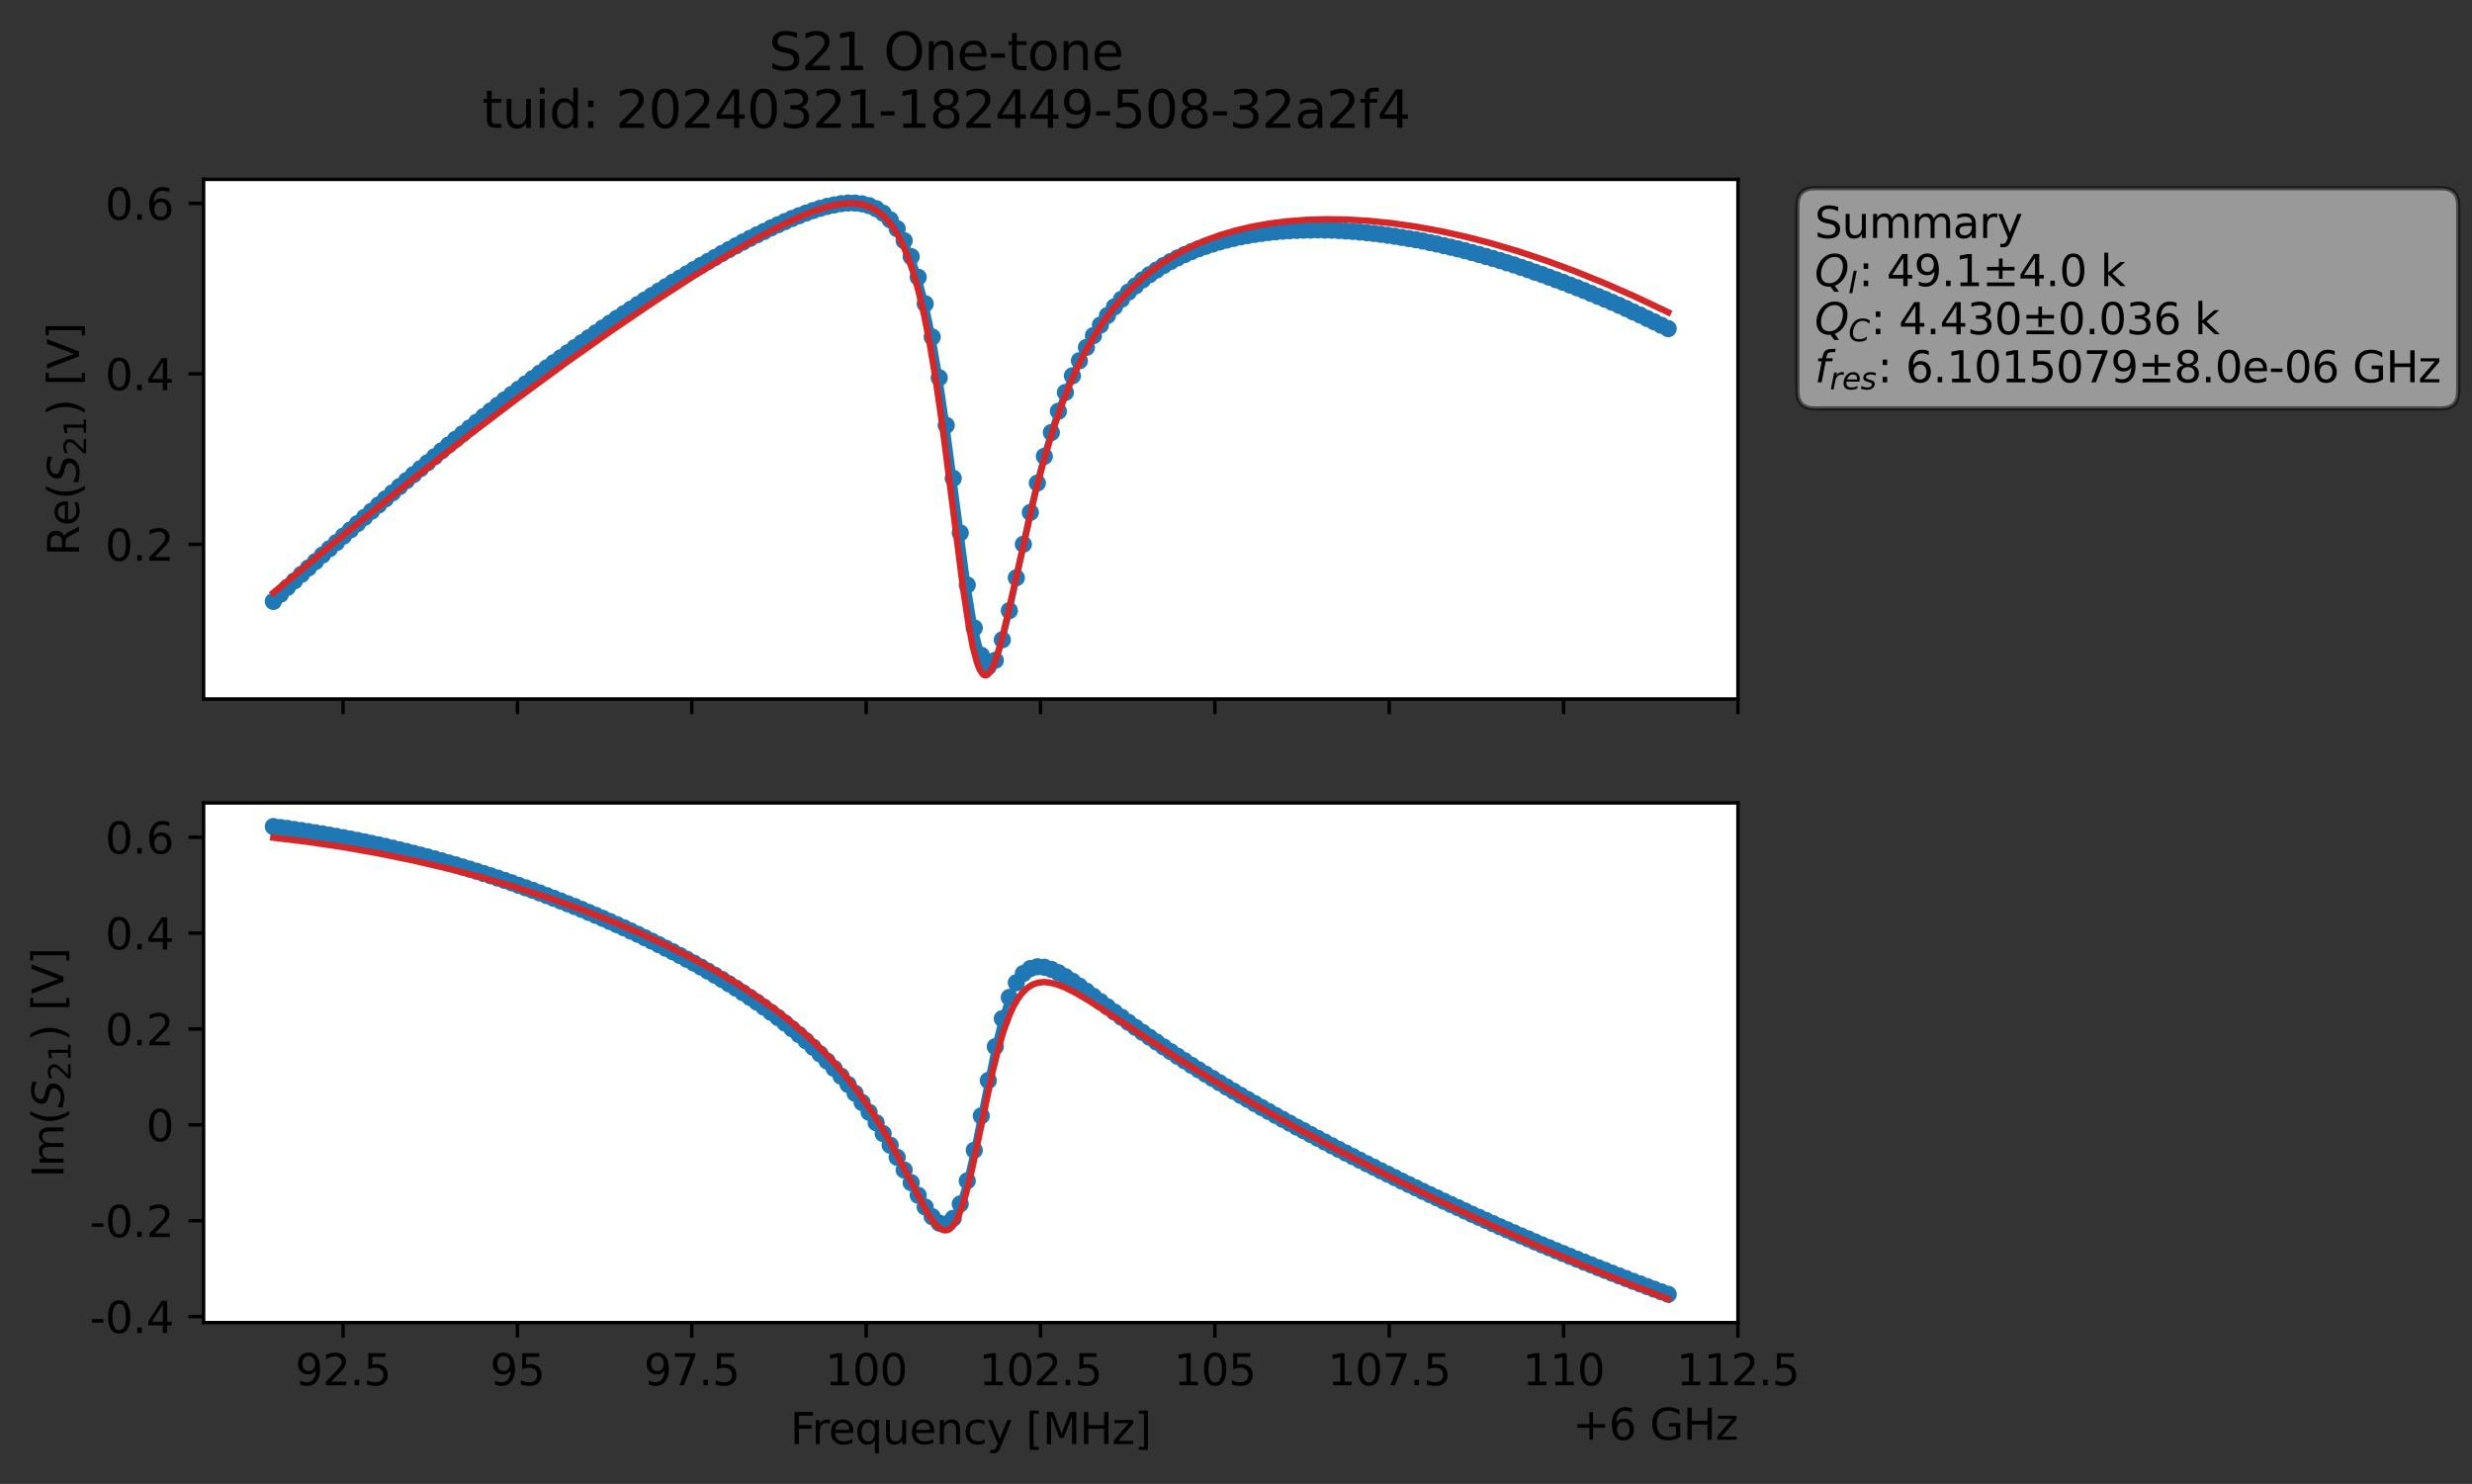 <?xml version="1.0" encoding="utf-8" standalone="no"?>
<!DOCTYPE svg PUBLIC "-//W3C//DTD SVG 1.1//EN"
  "http://www.w3.org/Graphics/SVG/1.1/DTD/svg11.dtd">
<svg xmlns:xlink="http://www.w3.org/1999/xlink" width="575.365pt" height="345.428pt" viewBox="0 0 575.365 345.428" xmlns="http://www.w3.org/2000/svg" version="1.1">
 <rect x="0" y="0" width="575.365" height="345.428" fill="#333333" stroke="none"/>
 <defs>
  <style type="text/css">*{stroke-linejoin: round; stroke-linecap: butt}</style>
 </defs>
 <g id="figure_1">
  <g id="patch_1">
   <path d="M 0 345.428 
L 575.365 345.428 
L 575.365 -0 
L 0 -0 
L 0 345.428 
z
" style="fill: none; opacity: 0"/>
  </g>
  <g id="axes_1">
   <g id="patch_2">
    <path d="M 47.389 162.72 
L 404.509 162.72 
L 404.509 41.76 
L 47.389 41.76 
z
" style="fill: #ffffff"/>
   </g>
   <g id="matplotlib.axis_1">
    <g id="xtick_1">
     <g id="line2d_1">
      <defs>
       <path id="me73bd04797" d="M 0 0 
L 0 3.5 
" style="stroke: #000000; stroke-width: 0.8"/>
      </defs>
      <g>
       <use xlink:href="#me73bd04797" x="79.855" y="162.72" style="stroke: #000000; stroke-width: 0.8"/>
      </g>
     </g>
    </g>
    <g id="xtick_2">
     <g id="line2d_2">
      <g>
       <use xlink:href="#me73bd04797" x="120.436" y="162.72" style="stroke: #000000; stroke-width: 0.8"/>
      </g>
     </g>
    </g>
    <g id="xtick_3">
     <g id="line2d_3">
      <g>
       <use xlink:href="#me73bd04797" x="161.018" y="162.72" style="stroke: #000000; stroke-width: 0.8"/>
      </g>
     </g>
    </g>
    <g id="xtick_4">
     <g id="line2d_4">
      <g>
       <use xlink:href="#me73bd04797" x="201.6" y="162.72" style="stroke: #000000; stroke-width: 0.8"/>
      </g>
     </g>
    </g>
    <g id="xtick_5">
     <g id="line2d_5">
      <g>
       <use xlink:href="#me73bd04797" x="242.182" y="162.72" style="stroke: #000000; stroke-width: 0.8"/>
      </g>
     </g>
    </g>
    <g id="xtick_6">
     <g id="line2d_6">
      <g>
       <use xlink:href="#me73bd04797" x="282.764" y="162.72" style="stroke: #000000; stroke-width: 0.8"/>
      </g>
     </g>
    </g>
    <g id="xtick_7">
     <g id="line2d_7">
      <g>
       <use xlink:href="#me73bd04797" x="323.345" y="162.72" style="stroke: #000000; stroke-width: 0.8"/>
      </g>
     </g>
    </g>
    <g id="xtick_8">
     <g id="line2d_8">
      <g>
       <use xlink:href="#me73bd04797" x="363.927" y="162.72" style="stroke: #000000; stroke-width: 0.8"/>
      </g>
     </g>
    </g>
    <g id="xtick_9">
     <g id="line2d_9">
      <g>
       <use xlink:href="#me73bd04797" x="404.509" y="162.72" style="stroke: #000000; stroke-width: 0.8"/>
      </g>
     </g>
    </g>
   </g>
   <g id="matplotlib.axis_2">
    <g id="ytick_1">
     <g id="line2d_10">
      <defs>
       <path id="m7176a05df6" d="M 0 0 
L -3.5 0 
" style="stroke: #000000; stroke-width: 0.8"/>
      </defs>
      <g>
       <use xlink:href="#m7176a05df6" x="47.389" y="126.717" style="stroke: #000000; stroke-width: 0.8"/>
      </g>
     </g>
     <g id="text_1">
      <!-- 0.2 -->
      <g transform="translate(24.486 130.516) scale(0.1 -0.1)">
       <defs>
        <path id="DejaVuSans-30" d="M 2034 4250 
Q 1547 4250 1301 3770 
Q 1056 3291 1056 2328 
Q 1056 1369 1301 889 
Q 1547 409 2034 409 
Q 2525 409 2770 889 
Q 3016 1369 3016 2328 
Q 3016 3291 2770 3770 
Q 2525 4250 2034 4250 
z
M 2034 4750 
Q 2819 4750 3233 4129 
Q 3647 3509 3647 2328 
Q 3647 1150 3233 529 
Q 2819 -91 2034 -91 
Q 1250 -91 836 529 
Q 422 1150 422 2328 
Q 422 3509 836 4129 
Q 1250 4750 2034 4750 
z
" transform="scale(0.016)"/>
        <path id="DejaVuSans-2e" d="M 684 794 
L 1344 794 
L 1344 0 
L 684 0 
L 684 794 
z
" transform="scale(0.016)"/>
        <path id="DejaVuSans-32" d="M 1228 531 
L 3431 531 
L 3431 0 
L 469 0 
L 469 531 
Q 828 903 1448 1529 
Q 2069 2156 2228 2338 
Q 2531 2678 2651 2914 
Q 2772 3150 2772 3378 
Q 2772 3750 2511 3984 
Q 2250 4219 1831 4219 
Q 1534 4219 1204 4116 
Q 875 4013 500 3803 
L 500 4441 
Q 881 4594 1212 4672 
Q 1544 4750 1819 4750 
Q 2544 4750 2975 4387 
Q 3406 4025 3406 3419 
Q 3406 3131 3298 2873 
Q 3191 2616 2906 2266 
Q 2828 2175 2409 1742 
Q 1991 1309 1228 531 
z
" transform="scale(0.016)"/>
       </defs>
       <use xlink:href="#DejaVuSans-30"/>
       <use xlink:href="#DejaVuSans-2e" x="63.623"/>
       <use xlink:href="#DejaVuSans-32" x="95.41"/>
      </g>
     </g>
    </g>
    <g id="ytick_2">
     <g id="line2d_11">
      <g>
       <use xlink:href="#m7176a05df6" x="47.389" y="87.029" style="stroke: #000000; stroke-width: 0.8"/>
      </g>
     </g>
     <g id="text_2">
      <!-- 0.4 -->
      <g transform="translate(24.486 90.828) scale(0.1 -0.1)">
       <defs>
        <path id="DejaVuSans-34" d="M 2419 4116 
L 825 1625 
L 2419 1625 
L 2419 4116 
z
M 2253 4666 
L 3047 4666 
L 3047 1625 
L 3713 1625 
L 3713 1100 
L 3047 1100 
L 3047 0 
L 2419 0 
L 2419 1100 
L 313 1100 
L 313 1709 
L 2253 4666 
z
" transform="scale(0.016)"/>
       </defs>
       <use xlink:href="#DejaVuSans-30"/>
       <use xlink:href="#DejaVuSans-2e" x="63.623"/>
       <use xlink:href="#DejaVuSans-34" x="95.41"/>
      </g>
     </g>
    </g>
    <g id="ytick_3">
     <g id="line2d_12">
      <g>
       <use xlink:href="#m7176a05df6" x="47.389" y="47.342" style="stroke: #000000; stroke-width: 0.8"/>
      </g>
     </g>
     <g id="text_3">
      <!-- 0.6 -->
      <g transform="translate(24.486 51.141) scale(0.1 -0.1)">
       <defs>
        <path id="DejaVuSans-36" d="M 2113 2584 
Q 1688 2584 1439 2293 
Q 1191 2003 1191 1497 
Q 1191 994 1439 701 
Q 1688 409 2113 409 
Q 2538 409 2786 701 
Q 3034 994 3034 1497 
Q 3034 2003 2786 2293 
Q 2538 2584 2113 2584 
z
M 3366 4563 
L 3366 3988 
Q 3128 4100 2886 4159 
Q 2644 4219 2406 4219 
Q 1781 4219 1451 3797 
Q 1122 3375 1075 2522 
Q 1259 2794 1537 2939 
Q 1816 3084 2150 3084 
Q 2853 3084 3261 2657 
Q 3669 2231 3669 1497 
Q 3669 778 3244 343 
Q 2819 -91 2113 -91 
Q 1303 -91 875 529 
Q 447 1150 447 2328 
Q 447 3434 972 4092 
Q 1497 4750 2381 4750 
Q 2619 4750 2861 4703 
Q 3103 4656 3366 4563 
z
" transform="scale(0.016)"/>
       </defs>
       <use xlink:href="#DejaVuSans-30"/>
       <use xlink:href="#DejaVuSans-2e" x="63.623"/>
       <use xlink:href="#DejaVuSans-36" x="95.41"/>
      </g>
     </g>
    </g>
    <g id="text_4">
     <!-- Re$(S_{21})$ [V] -->
     <g transform="translate(18.406 129.39) rotate(-90) scale(0.1 -0.1)">
      <defs>
       <path id="DejaVuSans-52" d="M 2841 2188 
Q 3044 2119 3236 1894 
Q 3428 1669 3622 1275 
L 4263 0 
L 3584 0 
L 2988 1197 
Q 2756 1666 2539 1819 
Q 2322 1972 1947 1972 
L 1259 1972 
L 1259 0 
L 628 0 
L 628 4666 
L 2053 4666 
Q 2853 4666 3247 4331 
Q 3641 3997 3641 3322 
Q 3641 2881 3436 2590 
Q 3231 2300 2841 2188 
z
M 1259 4147 
L 1259 2491 
L 2053 2491 
Q 2509 2491 2742 2702 
Q 2975 2913 2975 3322 
Q 2975 3731 2742 3939 
Q 2509 4147 2053 4147 
L 1259 4147 
z
" transform="scale(0.016)"/>
       <path id="DejaVuSans-65" d="M 3597 1894 
L 3597 1613 
L 953 1613 
Q 991 1019 1311 708 
Q 1631 397 2203 397 
Q 2534 397 2845 478 
Q 3156 559 3463 722 
L 3463 178 
Q 3153 47 2828 -22 
Q 2503 -91 2169 -91 
Q 1331 -91 842 396 
Q 353 884 353 1716 
Q 353 2575 817 3079 
Q 1281 3584 2069 3584 
Q 2775 3584 3186 3129 
Q 3597 2675 3597 1894 
z
M 3022 2063 
Q 3016 2534 2758 2815 
Q 2500 3097 2075 3097 
Q 1594 3097 1305 2825 
Q 1016 2553 972 2059 
L 3022 2063 
z
" transform="scale(0.016)"/>
       <path id="DejaVuSans-28" d="M 1984 4856 
Q 1566 4138 1362 3434 
Q 1159 2731 1159 2009 
Q 1159 1288 1364 580 
Q 1569 -128 1984 -844 
L 1484 -844 
Q 1016 -109 783 600 
Q 550 1309 550 2009 
Q 550 2706 781 3412 
Q 1013 4119 1484 4856 
L 1984 4856 
z
" transform="scale(0.016)"/>
       <path id="DejaVuSans-Oblique-53" d="M 3859 4513 
L 3738 3897 
Q 3422 4066 3111 4152 
Q 2800 4238 2509 4238 
Q 1944 4238 1609 3991 
Q 1275 3744 1275 3334 
Q 1275 3109 1398 2989 
Q 1522 2869 2034 2731 
L 2413 2638 
Q 3053 2472 3303 2217 
Q 3553 1963 3553 1503 
Q 3553 797 2998 353 
Q 2444 -91 1538 -91 
Q 1166 -91 791 -17 
Q 416 56 38 206 
L 166 856 
Q 513 641 861 531 
Q 1209 422 1556 422 
Q 2147 422 2503 684 
Q 2859 947 2859 1369 
Q 2859 1650 2717 1795 
Q 2575 1941 2106 2059 
L 1728 2156 
Q 1081 2325 845 2545 
Q 609 2766 609 3163 
Q 609 3859 1145 4304 
Q 1681 4750 2541 4750 
Q 2875 4750 3203 4690 
Q 3531 4631 3859 4513 
z
" transform="scale(0.016)"/>
       <path id="DejaVuSans-31" d="M 794 531 
L 1825 531 
L 1825 4091 
L 703 3866 
L 703 4441 
L 1819 4666 
L 2450 4666 
L 2450 531 
L 3481 531 
L 3481 0 
L 794 0 
L 794 531 
z
" transform="scale(0.016)"/>
       <path id="DejaVuSans-29" d="M 513 4856 
L 1013 4856 
Q 1481 4119 1714 3412 
Q 1947 2706 1947 2009 
Q 1947 1309 1714 600 
Q 1481 -109 1013 -844 
L 513 -844 
Q 928 -128 1133 580 
Q 1338 1288 1338 2009 
Q 1338 2731 1133 3434 
Q 928 4138 513 4856 
z
" transform="scale(0.016)"/>
       <path id="DejaVuSans-20" transform="scale(0.016)"/>
       <path id="DejaVuSans-5b" d="M 550 4863 
L 1875 4863 
L 1875 4416 
L 1125 4416 
L 1125 -397 
L 1875 -397 
L 1875 -844 
L 550 -844 
L 550 4863 
z
" transform="scale(0.016)"/>
       <path id="DejaVuSans-56" d="M 1831 0 
L 50 4666 
L 709 4666 
L 2188 738 
L 3669 4666 
L 4325 4666 
L 2547 0 
L 1831 0 
z
" transform="scale(0.016)"/>
       <path id="DejaVuSans-5d" d="M 1947 4863 
L 1947 -844 
L 622 -844 
L 622 -397 
L 1369 -397 
L 1369 4416 
L 622 4416 
L 622 4863 
L 1947 4863 
z
" transform="scale(0.016)"/>
      </defs>
      <use xlink:href="#DejaVuSans-52" transform="translate(0 0.016)"/>
      <use xlink:href="#DejaVuSans-65" transform="translate(69.482 0.016)"/>
      <use xlink:href="#DejaVuSans-28" transform="translate(131.006 0.016)"/>
      <use xlink:href="#DejaVuSans-Oblique-53" transform="translate(170.02 0.016)"/>
      <use xlink:href="#DejaVuSans-32" transform="translate(233.496 -16.391) scale(0.7)"/>
      <use xlink:href="#DejaVuSans-31" transform="translate(278.032 -16.391) scale(0.7)"/>
      <use xlink:href="#DejaVuSans-29" transform="translate(325.303 0.016)"/>
      <use xlink:href="#DejaVuSans-20" transform="translate(364.316 0.016)"/>
      <use xlink:href="#DejaVuSans-5b" transform="translate(396.104 0.016)"/>
      <use xlink:href="#DejaVuSans-56" transform="translate(435.117 0.016)"/>
      <use xlink:href="#DejaVuSans-5d" transform="translate(503.525 0.016)"/>
     </g>
    </g>
   </g>
   <g id="line2d_13">
    <path d="M 63.622 139.997 
L 66.885 136.746 
L 76.673 127.736 
L 99.513 107.721 
L 106.039 102.238 
L 112.565 96.964 
L 119.09 91.83 
L 128.879 84.44 
L 143.562 74.112 
L 151.719 68.804 
L 156.613 65.7 
L 169.665 58.098 
L 176.19 54.672 
L 182.716 51.579 
L 185.979 50.218 
L 189.242 49.019 
L 192.505 48.05 
L 195.768 47.41 
L 197.399 47.258 
L 199.03 47.271 
L 200.662 47.454 
L 202.293 47.878 
L 203.925 48.576 
L 205.556 49.628 
L 207.188 51.163 
L 208.819 53.24 
L 210.45 56.034 
L 212.082 59.737 
L 213.713 64.531 
L 215.345 70.709 
L 216.976 78.447 
L 218.608 87.935 
L 220.239 99.004 
L 225.133 136.175 
L 226.765 146.17 
L 228.396 152.545 
L 230.028 155.176 
L 231.659 153.706 
L 233.29 148.93 
L 234.922 142.142 
L 239.816 119.283 
L 241.448 112.452 
L 243.079 106.222 
L 244.711 100.682 
L 246.342 95.735 
L 247.973 91.355 
L 249.605 87.483 
L 251.236 83.975 
L 252.868 80.874 
L 254.499 78.128 
L 256.131 75.659 
L 257.762 73.441 
L 259.393 71.427 
L 262.656 67.985 
L 265.919 65.157 
L 269.182 62.857 
L 272.445 60.885 
L 275.708 59.26 
L 278.971 57.907 
L 283.865 56.321 
L 288.759 55.132 
L 293.653 54.341 
L 296.916 53.966 
L 300.179 53.712 
L 306.705 53.517 
L 313.231 53.775 
L 316.493 54.021 
L 321.388 54.539 
L 327.913 55.529 
L 331.176 56.11 
L 340.965 58.347 
L 349.122 60.651 
L 355.648 62.766 
L 368.699 67.632 
L 376.856 71.077 
L 383.382 74.136 
L 388.276 76.5 
L 388.276 76.5 
" clip-path="url(#p603f5cb715)" style="fill: none; stroke: #1f77b4; stroke-width: 1.5; stroke-linecap: square"/>
    <defs>
     <path id="mffa8d968cf" d="M 0 1.5 
C 0.398 1.5 0.779 1.342 1.061 1.061 
C 1.342 0.779 1.5 0.398 1.5 0 
C 1.5 -0.398 1.342 -0.779 1.061 -1.061 
C 0.779 -1.342 0.398 -1.5 0 -1.5 
C -0.398 -1.5 -0.779 -1.342 -1.061 -1.061 
C -1.342 -0.779 -1.5 -0.398 -1.5 0 
C -1.5 0.398 -1.342 0.779 -1.061 1.061 
C -0.779 1.342 -0.398 1.5 0 1.5 
z
" style="stroke: #1f77b4"/>
    </defs>
    <g clip-path="url(#p603f5cb715)">
     <use xlink:href="#mffa8d968cf" x="63.622" y="139.997" style="fill: #1f77b4; stroke: #1f77b4"/>
     <use xlink:href="#mffa8d968cf" x="65.253" y="138.351" style="fill: #1f77b4; stroke: #1f77b4"/>
     <use xlink:href="#mffa8d968cf" x="66.885" y="136.746" style="fill: #1f77b4; stroke: #1f77b4"/>
     <use xlink:href="#mffa8d968cf" x="68.516" y="135.226" style="fill: #1f77b4; stroke: #1f77b4"/>
     <use xlink:href="#mffa8d968cf" x="70.148" y="133.7" style="fill: #1f77b4; stroke: #1f77b4"/>
     <use xlink:href="#mffa8d968cf" x="71.779" y="132.207" style="fill: #1f77b4; stroke: #1f77b4"/>
     <use xlink:href="#mffa8d968cf" x="73.41" y="130.737" style="fill: #1f77b4; stroke: #1f77b4"/>
     <use xlink:href="#mffa8d968cf" x="75.042" y="129.208" style="fill: #1f77b4; stroke: #1f77b4"/>
     <use xlink:href="#mffa8d968cf" x="76.673" y="127.736" style="fill: #1f77b4; stroke: #1f77b4"/>
     <use xlink:href="#mffa8d968cf" x="78.305" y="126.298" style="fill: #1f77b4; stroke: #1f77b4"/>
     <use xlink:href="#mffa8d968cf" x="79.936" y="124.788" style="fill: #1f77b4; stroke: #1f77b4"/>
     <use xlink:href="#mffa8d968cf" x="81.568" y="123.349" style="fill: #1f77b4; stroke: #1f77b4"/>
     <use xlink:href="#mffa8d968cf" x="83.199" y="121.894" style="fill: #1f77b4; stroke: #1f77b4"/>
     <use xlink:href="#mffa8d968cf" x="84.83" y="120.447" style="fill: #1f77b4; stroke: #1f77b4"/>
     <use xlink:href="#mffa8d968cf" x="86.462" y="119.006" style="fill: #1f77b4; stroke: #1f77b4"/>
     <use xlink:href="#mffa8d968cf" x="88.093" y="117.557" style="fill: #1f77b4; stroke: #1f77b4"/>
     <use xlink:href="#mffa8d968cf" x="89.725" y="116.128" style="fill: #1f77b4; stroke: #1f77b4"/>
     <use xlink:href="#mffa8d968cf" x="91.356" y="114.724" style="fill: #1f77b4; stroke: #1f77b4"/>
     <use xlink:href="#mffa8d968cf" x="92.988" y="113.276" style="fill: #1f77b4; stroke: #1f77b4"/>
     <use xlink:href="#mffa8d968cf" x="94.619" y="111.873" style="fill: #1f77b4; stroke: #1f77b4"/>
     <use xlink:href="#mffa8d968cf" x="96.25" y="110.483" style="fill: #1f77b4; stroke: #1f77b4"/>
     <use xlink:href="#mffa8d968cf" x="97.882" y="109.087" style="fill: #1f77b4; stroke: #1f77b4"/>
     <use xlink:href="#mffa8d968cf" x="99.513" y="107.721" style="fill: #1f77b4; stroke: #1f77b4"/>
     <use xlink:href="#mffa8d968cf" x="101.145" y="106.334" style="fill: #1f77b4; stroke: #1f77b4"/>
     <use xlink:href="#mffa8d968cf" x="102.776" y="104.948" style="fill: #1f77b4; stroke: #1f77b4"/>
     <use xlink:href="#mffa8d968cf" x="104.408" y="103.59" style="fill: #1f77b4; stroke: #1f77b4"/>
     <use xlink:href="#mffa8d968cf" x="106.039" y="102.238" style="fill: #1f77b4; stroke: #1f77b4"/>
     <use xlink:href="#mffa8d968cf" x="107.67" y="100.95" style="fill: #1f77b4; stroke: #1f77b4"/>
     <use xlink:href="#mffa8d968cf" x="109.302" y="99.616" style="fill: #1f77b4; stroke: #1f77b4"/>
     <use xlink:href="#mffa8d968cf" x="110.933" y="98.282" style="fill: #1f77b4; stroke: #1f77b4"/>
     <use xlink:href="#mffa8d968cf" x="112.565" y="96.964" style="fill: #1f77b4; stroke: #1f77b4"/>
     <use xlink:href="#mffa8d968cf" x="114.196" y="95.654" style="fill: #1f77b4; stroke: #1f77b4"/>
     <use xlink:href="#mffa8d968cf" x="115.828" y="94.362" style="fill: #1f77b4; stroke: #1f77b4"/>
     <use xlink:href="#mffa8d968cf" x="117.459" y="93.088" style="fill: #1f77b4; stroke: #1f77b4"/>
     <use xlink:href="#mffa8d968cf" x="119.09" y="91.83" style="fill: #1f77b4; stroke: #1f77b4"/>
     <use xlink:href="#mffa8d968cf" x="120.722" y="90.586" style="fill: #1f77b4; stroke: #1f77b4"/>
     <use xlink:href="#mffa8d968cf" x="122.353" y="89.355" style="fill: #1f77b4; stroke: #1f77b4"/>
     <use xlink:href="#mffa8d968cf" x="123.985" y="88.126" style="fill: #1f77b4; stroke: #1f77b4"/>
     <use xlink:href="#mffa8d968cf" x="125.616" y="86.88" style="fill: #1f77b4; stroke: #1f77b4"/>
     <use xlink:href="#mffa8d968cf" x="127.248" y="85.641" style="fill: #1f77b4; stroke: #1f77b4"/>
     <use xlink:href="#mffa8d968cf" x="128.879" y="84.44" style="fill: #1f77b4; stroke: #1f77b4"/>
     <use xlink:href="#mffa8d968cf" x="130.51" y="83.278" style="fill: #1f77b4; stroke: #1f77b4"/>
     <use xlink:href="#mffa8d968cf" x="132.142" y="82.109" style="fill: #1f77b4; stroke: #1f77b4"/>
     <use xlink:href="#mffa8d968cf" x="133.773" y="80.928" style="fill: #1f77b4; stroke: #1f77b4"/>
     <use xlink:href="#mffa8d968cf" x="135.405" y="79.771" style="fill: #1f77b4; stroke: #1f77b4"/>
     <use xlink:href="#mffa8d968cf" x="137.036" y="78.621" style="fill: #1f77b4; stroke: #1f77b4"/>
     <use xlink:href="#mffa8d968cf" x="138.668" y="77.492" style="fill: #1f77b4; stroke: #1f77b4"/>
     <use xlink:href="#mffa8d968cf" x="140.299" y="76.34" style="fill: #1f77b4; stroke: #1f77b4"/>
     <use xlink:href="#mffa8d968cf" x="141.93" y="75.242" style="fill: #1f77b4; stroke: #1f77b4"/>
     <use xlink:href="#mffa8d968cf" x="143.562" y="74.112" style="fill: #1f77b4; stroke: #1f77b4"/>
     <use xlink:href="#mffa8d968cf" x="145.193" y="73.028" style="fill: #1f77b4; stroke: #1f77b4"/>
     <use xlink:href="#mffa8d968cf" x="146.825" y="71.966" style="fill: #1f77b4; stroke: #1f77b4"/>
     <use xlink:href="#mffa8d968cf" x="148.456" y="70.891" style="fill: #1f77b4; stroke: #1f77b4"/>
     <use xlink:href="#mffa8d968cf" x="150.088" y="69.838" style="fill: #1f77b4; stroke: #1f77b4"/>
     <use xlink:href="#mffa8d968cf" x="151.719" y="68.804" style="fill: #1f77b4; stroke: #1f77b4"/>
     <use xlink:href="#mffa8d968cf" x="153.35" y="67.746" style="fill: #1f77b4; stroke: #1f77b4"/>
     <use xlink:href="#mffa8d968cf" x="154.982" y="66.736" style="fill: #1f77b4; stroke: #1f77b4"/>
     <use xlink:href="#mffa8d968cf" x="156.613" y="65.7" style="fill: #1f77b4; stroke: #1f77b4"/>
     <use xlink:href="#mffa8d968cf" x="158.245" y="64.738" style="fill: #1f77b4; stroke: #1f77b4"/>
     <use xlink:href="#mffa8d968cf" x="159.876" y="63.733" style="fill: #1f77b4; stroke: #1f77b4"/>
     <use xlink:href="#mffa8d968cf" x="161.508" y="62.758" style="fill: #1f77b4; stroke: #1f77b4"/>
     <use xlink:href="#mffa8d968cf" x="163.139" y="61.791" style="fill: #1f77b4; stroke: #1f77b4"/>
     <use xlink:href="#mffa8d968cf" x="164.77" y="60.873" style="fill: #1f77b4; stroke: #1f77b4"/>
     <use xlink:href="#mffa8d968cf" x="166.402" y="59.941" style="fill: #1f77b4; stroke: #1f77b4"/>
     <use xlink:href="#mffa8d968cf" x="168.033" y="59.003" style="fill: #1f77b4; stroke: #1f77b4"/>
     <use xlink:href="#mffa8d968cf" x="169.665" y="58.098" style="fill: #1f77b4; stroke: #1f77b4"/>
     <use xlink:href="#mffa8d968cf" x="171.296" y="57.221" style="fill: #1f77b4; stroke: #1f77b4"/>
     <use xlink:href="#mffa8d968cf" x="172.928" y="56.339" style="fill: #1f77b4; stroke: #1f77b4"/>
     <use xlink:href="#mffa8d968cf" x="174.559" y="55.489" style="fill: #1f77b4; stroke: #1f77b4"/>
     <use xlink:href="#mffa8d968cf" x="176.19" y="54.672" style="fill: #1f77b4; stroke: #1f77b4"/>
     <use xlink:href="#mffa8d968cf" x="177.822" y="53.879" style="fill: #1f77b4; stroke: #1f77b4"/>
     <use xlink:href="#mffa8d968cf" x="179.453" y="53.064" style="fill: #1f77b4; stroke: #1f77b4"/>
     <use xlink:href="#mffa8d968cf" x="181.085" y="52.315" style="fill: #1f77b4; stroke: #1f77b4"/>
     <use xlink:href="#mffa8d968cf" x="182.716" y="51.579" style="fill: #1f77b4; stroke: #1f77b4"/>
     <use xlink:href="#mffa8d968cf" x="184.348" y="50.867" style="fill: #1f77b4; stroke: #1f77b4"/>
     <use xlink:href="#mffa8d968cf" x="185.979" y="50.218" style="fill: #1f77b4; stroke: #1f77b4"/>
     <use xlink:href="#mffa8d968cf" x="187.61" y="49.601" style="fill: #1f77b4; stroke: #1f77b4"/>
     <use xlink:href="#mffa8d968cf" x="189.242" y="49.019" style="fill: #1f77b4; stroke: #1f77b4"/>
     <use xlink:href="#mffa8d968cf" x="190.873" y="48.494" style="fill: #1f77b4; stroke: #1f77b4"/>
     <use xlink:href="#mffa8d968cf" x="192.505" y="48.05" style="fill: #1f77b4; stroke: #1f77b4"/>
     <use xlink:href="#mffa8d968cf" x="194.136" y="47.706" style="fill: #1f77b4; stroke: #1f77b4"/>
     <use xlink:href="#mffa8d968cf" x="195.768" y="47.41" style="fill: #1f77b4; stroke: #1f77b4"/>
     <use xlink:href="#mffa8d968cf" x="197.399" y="47.258" style="fill: #1f77b4; stroke: #1f77b4"/>
     <use xlink:href="#mffa8d968cf" x="199.03" y="47.271" style="fill: #1f77b4; stroke: #1f77b4"/>
     <use xlink:href="#mffa8d968cf" x="200.662" y="47.454" style="fill: #1f77b4; stroke: #1f77b4"/>
     <use xlink:href="#mffa8d968cf" x="202.293" y="47.878" style="fill: #1f77b4; stroke: #1f77b4"/>
     <use xlink:href="#mffa8d968cf" x="203.925" y="48.576" style="fill: #1f77b4; stroke: #1f77b4"/>
     <use xlink:href="#mffa8d968cf" x="205.556" y="49.628" style="fill: #1f77b4; stroke: #1f77b4"/>
     <use xlink:href="#mffa8d968cf" x="207.188" y="51.163" style="fill: #1f77b4; stroke: #1f77b4"/>
     <use xlink:href="#mffa8d968cf" x="208.819" y="53.24" style="fill: #1f77b4; stroke: #1f77b4"/>
     <use xlink:href="#mffa8d968cf" x="210.45" y="56.034" style="fill: #1f77b4; stroke: #1f77b4"/>
     <use xlink:href="#mffa8d968cf" x="212.082" y="59.737" style="fill: #1f77b4; stroke: #1f77b4"/>
     <use xlink:href="#mffa8d968cf" x="213.713" y="64.531" style="fill: #1f77b4; stroke: #1f77b4"/>
     <use xlink:href="#mffa8d968cf" x="215.345" y="70.709" style="fill: #1f77b4; stroke: #1f77b4"/>
     <use xlink:href="#mffa8d968cf" x="216.976" y="78.447" style="fill: #1f77b4; stroke: #1f77b4"/>
     <use xlink:href="#mffa8d968cf" x="218.608" y="87.935" style="fill: #1f77b4; stroke: #1f77b4"/>
     <use xlink:href="#mffa8d968cf" x="220.239" y="99.004" style="fill: #1f77b4; stroke: #1f77b4"/>
     <use xlink:href="#mffa8d968cf" x="221.87" y="111.335" style="fill: #1f77b4; stroke: #1f77b4"/>
     <use xlink:href="#mffa8d968cf" x="223.502" y="124.049" style="fill: #1f77b4; stroke: #1f77b4"/>
     <use xlink:href="#mffa8d968cf" x="225.133" y="136.175" style="fill: #1f77b4; stroke: #1f77b4"/>
     <use xlink:href="#mffa8d968cf" x="226.765" y="146.17" style="fill: #1f77b4; stroke: #1f77b4"/>
     <use xlink:href="#mffa8d968cf" x="228.396" y="152.545" style="fill: #1f77b4; stroke: #1f77b4"/>
     <use xlink:href="#mffa8d968cf" x="230.028" y="155.176" style="fill: #1f77b4; stroke: #1f77b4"/>
     <use xlink:href="#mffa8d968cf" x="231.659" y="153.706" style="fill: #1f77b4; stroke: #1f77b4"/>
     <use xlink:href="#mffa8d968cf" x="233.29" y="148.93" style="fill: #1f77b4; stroke: #1f77b4"/>
     <use xlink:href="#mffa8d968cf" x="234.922" y="142.142" style="fill: #1f77b4; stroke: #1f77b4"/>
     <use xlink:href="#mffa8d968cf" x="236.553" y="134.49" style="fill: #1f77b4; stroke: #1f77b4"/>
     <use xlink:href="#mffa8d968cf" x="238.185" y="126.699" style="fill: #1f77b4; stroke: #1f77b4"/>
     <use xlink:href="#mffa8d968cf" x="239.816" y="119.283" style="fill: #1f77b4; stroke: #1f77b4"/>
     <use xlink:href="#mffa8d968cf" x="241.448" y="112.452" style="fill: #1f77b4; stroke: #1f77b4"/>
     <use xlink:href="#mffa8d968cf" x="243.079" y="106.222" style="fill: #1f77b4; stroke: #1f77b4"/>
     <use xlink:href="#mffa8d968cf" x="244.711" y="100.682" style="fill: #1f77b4; stroke: #1f77b4"/>
     <use xlink:href="#mffa8d968cf" x="246.342" y="95.735" style="fill: #1f77b4; stroke: #1f77b4"/>
     <use xlink:href="#mffa8d968cf" x="247.973" y="91.355" style="fill: #1f77b4; stroke: #1f77b4"/>
     <use xlink:href="#mffa8d968cf" x="249.605" y="87.483" style="fill: #1f77b4; stroke: #1f77b4"/>
     <use xlink:href="#mffa8d968cf" x="251.236" y="83.975" style="fill: #1f77b4; stroke: #1f77b4"/>
     <use xlink:href="#mffa8d968cf" x="252.868" y="80.874" style="fill: #1f77b4; stroke: #1f77b4"/>
     <use xlink:href="#mffa8d968cf" x="254.499" y="78.128" style="fill: #1f77b4; stroke: #1f77b4"/>
     <use xlink:href="#mffa8d968cf" x="256.131" y="75.659" style="fill: #1f77b4; stroke: #1f77b4"/>
     <use xlink:href="#mffa8d968cf" x="257.762" y="73.441" style="fill: #1f77b4; stroke: #1f77b4"/>
     <use xlink:href="#mffa8d968cf" x="259.393" y="71.427" style="fill: #1f77b4; stroke: #1f77b4"/>
     <use xlink:href="#mffa8d968cf" x="261.025" y="69.661" style="fill: #1f77b4; stroke: #1f77b4"/>
     <use xlink:href="#mffa8d968cf" x="262.656" y="67.985" style="fill: #1f77b4; stroke: #1f77b4"/>
     <use xlink:href="#mffa8d968cf" x="264.288" y="66.551" style="fill: #1f77b4; stroke: #1f77b4"/>
     <use xlink:href="#mffa8d968cf" x="265.919" y="65.157" style="fill: #1f77b4; stroke: #1f77b4"/>
     <use xlink:href="#mffa8d968cf" x="267.551" y="63.941" style="fill: #1f77b4; stroke: #1f77b4"/>
     <use xlink:href="#mffa8d968cf" x="269.182" y="62.857" style="fill: #1f77b4; stroke: #1f77b4"/>
     <use xlink:href="#mffa8d968cf" x="270.813" y="61.822" style="fill: #1f77b4; stroke: #1f77b4"/>
     <use xlink:href="#mffa8d968cf" x="272.445" y="60.885" style="fill: #1f77b4; stroke: #1f77b4"/>
     <use xlink:href="#mffa8d968cf" x="274.076" y="60.037" style="fill: #1f77b4; stroke: #1f77b4"/>
     <use xlink:href="#mffa8d968cf" x="275.708" y="59.26" style="fill: #1f77b4; stroke: #1f77b4"/>
     <use xlink:href="#mffa8d968cf" x="277.339" y="58.565" style="fill: #1f77b4; stroke: #1f77b4"/>
     <use xlink:href="#mffa8d968cf" x="278.971" y="57.907" style="fill: #1f77b4; stroke: #1f77b4"/>
     <use xlink:href="#mffa8d968cf" x="280.602" y="57.345" style="fill: #1f77b4; stroke: #1f77b4"/>
     <use xlink:href="#mffa8d968cf" x="282.233" y="56.808" style="fill: #1f77b4; stroke: #1f77b4"/>
     <use xlink:href="#mffa8d968cf" x="283.865" y="56.321" style="fill: #1f77b4; stroke: #1f77b4"/>
     <use xlink:href="#mffa8d968cf" x="285.496" y="55.887" style="fill: #1f77b4; stroke: #1f77b4"/>
     <use xlink:href="#mffa8d968cf" x="287.128" y="55.489" style="fill: #1f77b4; stroke: #1f77b4"/>
     <use xlink:href="#mffa8d968cf" x="288.759" y="55.132" style="fill: #1f77b4; stroke: #1f77b4"/>
     <use xlink:href="#mffa8d968cf" x="290.391" y="54.835" style="fill: #1f77b4; stroke: #1f77b4"/>
     <use xlink:href="#mffa8d968cf" x="292.022" y="54.561" style="fill: #1f77b4; stroke: #1f77b4"/>
     <use xlink:href="#mffa8d968cf" x="293.653" y="54.341" style="fill: #1f77b4; stroke: #1f77b4"/>
     <use xlink:href="#mffa8d968cf" x="295.285" y="54.124" style="fill: #1f77b4; stroke: #1f77b4"/>
     <use xlink:href="#mffa8d968cf" x="296.916" y="53.966" style="fill: #1f77b4; stroke: #1f77b4"/>
     <use xlink:href="#mffa8d968cf" x="298.548" y="53.814" style="fill: #1f77b4; stroke: #1f77b4"/>
     <use xlink:href="#mffa8d968cf" x="300.179" y="53.712" style="fill: #1f77b4; stroke: #1f77b4"/>
     <use xlink:href="#mffa8d968cf" x="301.811" y="53.644" style="fill: #1f77b4; stroke: #1f77b4"/>
     <use xlink:href="#mffa8d968cf" x="303.442" y="53.577" style="fill: #1f77b4; stroke: #1f77b4"/>
     <use xlink:href="#mffa8d968cf" x="305.073" y="53.557" style="fill: #1f77b4; stroke: #1f77b4"/>
     <use xlink:href="#mffa8d968cf" x="306.705" y="53.517" style="fill: #1f77b4; stroke: #1f77b4"/>
     <use xlink:href="#mffa8d968cf" x="308.336" y="53.558" style="fill: #1f77b4; stroke: #1f77b4"/>
     <use xlink:href="#mffa8d968cf" x="309.968" y="53.586" style="fill: #1f77b4; stroke: #1f77b4"/>
     <use xlink:href="#mffa8d968cf" x="311.599" y="53.667" style="fill: #1f77b4; stroke: #1f77b4"/>
     <use xlink:href="#mffa8d968cf" x="313.231" y="53.775" style="fill: #1f77b4; stroke: #1f77b4"/>
     <use xlink:href="#mffa8d968cf" x="314.862" y="53.866" style="fill: #1f77b4; stroke: #1f77b4"/>
     <use xlink:href="#mffa8d968cf" x="316.493" y="54.021" style="fill: #1f77b4; stroke: #1f77b4"/>
     <use xlink:href="#mffa8d968cf" x="318.125" y="54.175" style="fill: #1f77b4; stroke: #1f77b4"/>
     <use xlink:href="#mffa8d968cf" x="319.756" y="54.343" style="fill: #1f77b4; stroke: #1f77b4"/>
     <use xlink:href="#mffa8d968cf" x="321.388" y="54.539" style="fill: #1f77b4; stroke: #1f77b4"/>
     <use xlink:href="#mffa8d968cf" x="323.019" y="54.767" style="fill: #1f77b4; stroke: #1f77b4"/>
     <use xlink:href="#mffa8d968cf" x="324.651" y="54.997" style="fill: #1f77b4; stroke: #1f77b4"/>
     <use xlink:href="#mffa8d968cf" x="326.282" y="55.272" style="fill: #1f77b4; stroke: #1f77b4"/>
     <use xlink:href="#mffa8d968cf" x="327.913" y="55.529" style="fill: #1f77b4; stroke: #1f77b4"/>
     <use xlink:href="#mffa8d968cf" x="329.545" y="55.8" style="fill: #1f77b4; stroke: #1f77b4"/>
     <use xlink:href="#mffa8d968cf" x="331.176" y="56.11" style="fill: #1f77b4; stroke: #1f77b4"/>
     <use xlink:href="#mffa8d968cf" x="332.808" y="56.466" style="fill: #1f77b4; stroke: #1f77b4"/>
     <use xlink:href="#mffa8d968cf" x="334.439" y="56.798" style="fill: #1f77b4; stroke: #1f77b4"/>
     <use xlink:href="#mffa8d968cf" x="336.071" y="57.179" style="fill: #1f77b4; stroke: #1f77b4"/>
     <use xlink:href="#mffa8d968cf" x="337.702" y="57.552" style="fill: #1f77b4; stroke: #1f77b4"/>
     <use xlink:href="#mffa8d968cf" x="339.333" y="57.94" style="fill: #1f77b4; stroke: #1f77b4"/>
     <use xlink:href="#mffa8d968cf" x="340.965" y="58.347" style="fill: #1f77b4; stroke: #1f77b4"/>
     <use xlink:href="#mffa8d968cf" x="342.596" y="58.796" style="fill: #1f77b4; stroke: #1f77b4"/>
     <use xlink:href="#mffa8d968cf" x="344.228" y="59.225" style="fill: #1f77b4; stroke: #1f77b4"/>
     <use xlink:href="#mffa8d968cf" x="345.859" y="59.702" style="fill: #1f77b4; stroke: #1f77b4"/>
     <use xlink:href="#mffa8d968cf" x="347.491" y="60.155" style="fill: #1f77b4; stroke: #1f77b4"/>
     <use xlink:href="#mffa8d968cf" x="349.122" y="60.651" style="fill: #1f77b4; stroke: #1f77b4"/>
     <use xlink:href="#mffa8d968cf" x="350.753" y="61.166" style="fill: #1f77b4; stroke: #1f77b4"/>
     <use xlink:href="#mffa8d968cf" x="352.385" y="61.663" style="fill: #1f77b4; stroke: #1f77b4"/>
     <use xlink:href="#mffa8d968cf" x="354.016" y="62.219" style="fill: #1f77b4; stroke: #1f77b4"/>
     <use xlink:href="#mffa8d968cf" x="355.648" y="62.766" style="fill: #1f77b4; stroke: #1f77b4"/>
     <use xlink:href="#mffa8d968cf" x="357.279" y="63.362" style="fill: #1f77b4; stroke: #1f77b4"/>
     <use xlink:href="#mffa8d968cf" x="358.911" y="63.902" style="fill: #1f77b4; stroke: #1f77b4"/>
     <use xlink:href="#mffa8d968cf" x="360.542" y="64.513" style="fill: #1f77b4; stroke: #1f77b4"/>
     <use xlink:href="#mffa8d968cf" x="362.173" y="65.114" style="fill: #1f77b4; stroke: #1f77b4"/>
     <use xlink:href="#mffa8d968cf" x="363.805" y="65.716" style="fill: #1f77b4; stroke: #1f77b4"/>
     <use xlink:href="#mffa8d968cf" x="365.436" y="66.35" style="fill: #1f77b4; stroke: #1f77b4"/>
     <use xlink:href="#mffa8d968cf" x="367.068" y="66.973" style="fill: #1f77b4; stroke: #1f77b4"/>
     <use xlink:href="#mffa8d968cf" x="368.699" y="67.632" style="fill: #1f77b4; stroke: #1f77b4"/>
     <use xlink:href="#mffa8d968cf" x="370.331" y="68.308" style="fill: #1f77b4; stroke: #1f77b4"/>
     <use xlink:href="#mffa8d968cf" x="371.962" y="68.995" style="fill: #1f77b4; stroke: #1f77b4"/>
     <use xlink:href="#mffa8d968cf" x="373.593" y="69.668" style="fill: #1f77b4; stroke: #1f77b4"/>
     <use xlink:href="#mffa8d968cf" x="375.225" y="70.368" style="fill: #1f77b4; stroke: #1f77b4"/>
     <use xlink:href="#mffa8d968cf" x="376.856" y="71.077" style="fill: #1f77b4; stroke: #1f77b4"/>
     <use xlink:href="#mffa8d968cf" x="378.488" y="71.814" style="fill: #1f77b4; stroke: #1f77b4"/>
     <use xlink:href="#mffa8d968cf" x="380.119" y="72.605" style="fill: #1f77b4; stroke: #1f77b4"/>
     <use xlink:href="#mffa8d968cf" x="381.751" y="73.339" style="fill: #1f77b4; stroke: #1f77b4"/>
     <use xlink:href="#mffa8d968cf" x="383.382" y="74.136" style="fill: #1f77b4; stroke: #1f77b4"/>
     <use xlink:href="#mffa8d968cf" x="385.013" y="74.902" style="fill: #1f77b4; stroke: #1f77b4"/>
     <use xlink:href="#mffa8d968cf" x="386.645" y="75.705" style="fill: #1f77b4; stroke: #1f77b4"/>
     <use xlink:href="#mffa8d968cf" x="388.276" y="76.5" style="fill: #1f77b4; stroke: #1f77b4"/>
    </g>
   </g>
   <g id="line2d_14">
    <path d="M 63.622 137.982 
L 81.821 122.994 
L 96.445 111.235 
L 109.119 101.322 
L 120.818 92.448 
L 131.867 84.346 
L 142.267 76.997 
L 152.016 70.378 
L 161.116 64.471 
L 168.915 59.663 
L 175.74 55.712 
L 181.264 52.77 
L 185.489 50.75 
L 189.064 49.273 
L 191.989 48.291 
L 194.589 47.656 
L 196.863 47.35 
L 198.813 47.333 
L 200.438 47.542 
L 202.063 48.006 
L 203.363 48.602 
L 204.663 49.442 
L 205.963 50.575 
L 207.263 52.058 
L 208.563 53.963 
L 209.863 56.374 
L 211.162 59.388 
L 212.462 63.117 
L 213.762 67.68 
L 215.062 73.199 
L 216.362 79.782 
L 217.662 87.492 
L 219.287 98.679 
L 221.237 113.883 
L 224.162 136.987 
L 225.462 145.534 
L 226.437 150.608 
L 227.411 154.297 
L 228.061 155.93 
L 228.711 156.899 
L 229.036 157.139 
L 229.361 157.222 
L 229.686 157.152 
L 230.011 156.937 
L 230.661 156.096 
L 231.311 154.763 
L 232.286 151.987 
L 233.261 148.488 
L 234.886 141.631 
L 241.061 114.289 
L 243.01 106.977 
L 244.96 100.498 
L 246.91 94.8 
L 248.86 89.8 
L 250.81 85.412 
L 252.76 81.552 
L 254.71 78.147 
L 256.66 75.133 
L 258.934 72.04 
L 261.209 69.333 
L 263.484 66.956 
L 266.084 64.582 
L 268.684 62.518 
L 271.284 60.72 
L 274.209 58.968 
L 277.133 57.464 
L 280.383 56.043 
L 283.958 54.742 
L 287.533 53.681 
L 291.432 52.761 
L 295.332 52.061 
L 299.557 51.523 
L 304.107 51.173 
L 308.656 51.039 
L 313.531 51.115 
L 318.731 51.424 
L 323.93 51.953 
L 329.455 52.739 
L 335.305 53.808 
L 341.154 55.105 
L 347.329 56.71 
L 353.504 58.545 
L 360.003 60.713 
L 366.503 63.112 
L 373.327 65.868 
L 380.477 69.005 
L 387.626 72.383 
L 388.276 72.702 
L 388.276 72.702 
" clip-path="url(#p603f5cb715)" style="fill: none; stroke: #d62728; stroke-width: 1.5; stroke-linecap: square"/>
   </g>
   <g id="patch_3">
    <path d="M 47.389 162.72 
L 47.389 41.76 
" style="fill: none; stroke: #000000; stroke-width: 0.8; stroke-linejoin: miter; stroke-linecap: square"/>
   </g>
   <g id="patch_4">
    <path d="M 404.509 162.72 
L 404.509 41.76 
" style="fill: none; stroke: #000000; stroke-width: 0.8; stroke-linejoin: miter; stroke-linecap: square"/>
   </g>
   <g id="patch_5">
    <path d="M 47.389 162.72 
L 404.509 162.72 
" style="fill: none; stroke: #000000; stroke-width: 0.8; stroke-linejoin: miter; stroke-linecap: square"/>
   </g>
   <g id="patch_6">
    <path d="M 47.389 41.76 
L 404.509 41.76 
" style="fill: none; stroke: #000000; stroke-width: 0.8; stroke-linejoin: miter; stroke-linecap: square"/>
   </g>
   <g id="text_5">
    <g id="patch_7">
     <path d="M 422.365 95.08 
L 568.165 95.08 
Q 572.165 95.08 572.165 91.08 
L 572.165 47.808 
Q 572.165 43.808 568.165 43.808 
L 422.365 43.808 
Q 418.365 43.808 418.365 47.808 
L 418.365 91.08 
Q 418.365 95.08 422.365 95.08 
z
" style="fill: #ffffff; opacity: 0.5; stroke: #000000; stroke-linejoin: miter"/>
    </g>
    <!-- Summary -->
    <g transform="translate(422.365 55.406) scale(0.1 -0.1)">
     <defs>
      <path id="DejaVuSans-53" d="M 3425 4513 
L 3425 3897 
Q 3066 4069 2747 4153 
Q 2428 4238 2131 4238 
Q 1616 4238 1336 4038 
Q 1056 3838 1056 3469 
Q 1056 3159 1242 3001 
Q 1428 2844 1947 2747 
L 2328 2669 
Q 3034 2534 3370 2195 
Q 3706 1856 3706 1288 
Q 3706 609 3251 259 
Q 2797 -91 1919 -91 
Q 1588 -91 1214 -16 
Q 841 59 441 206 
L 441 856 
Q 825 641 1194 531 
Q 1563 422 1919 422 
Q 2459 422 2753 634 
Q 3047 847 3047 1241 
Q 3047 1584 2836 1778 
Q 2625 1972 2144 2069 
L 1759 2144 
Q 1053 2284 737 2584 
Q 422 2884 422 3419 
Q 422 4038 858 4394 
Q 1294 4750 2059 4750 
Q 2388 4750 2728 4690 
Q 3069 4631 3425 4513 
z
" transform="scale(0.016)"/>
      <path id="DejaVuSans-75" d="M 544 1381 
L 544 3500 
L 1119 3500 
L 1119 1403 
Q 1119 906 1312 657 
Q 1506 409 1894 409 
Q 2359 409 2629 706 
Q 2900 1003 2900 1516 
L 2900 3500 
L 3475 3500 
L 3475 0 
L 2900 0 
L 2900 538 
Q 2691 219 2414 64 
Q 2138 -91 1772 -91 
Q 1169 -91 856 284 
Q 544 659 544 1381 
z
M 1991 3584 
L 1991 3584 
z
" transform="scale(0.016)"/>
      <path id="DejaVuSans-6d" d="M 3328 2828 
Q 3544 3216 3844 3400 
Q 4144 3584 4550 3584 
Q 5097 3584 5394 3201 
Q 5691 2819 5691 2113 
L 5691 0 
L 5113 0 
L 5113 2094 
Q 5113 2597 4934 2840 
Q 4756 3084 4391 3084 
Q 3944 3084 3684 2787 
Q 3425 2491 3425 1978 
L 3425 0 
L 2847 0 
L 2847 2094 
Q 2847 2600 2669 2842 
Q 2491 3084 2119 3084 
Q 1678 3084 1418 2786 
Q 1159 2488 1159 1978 
L 1159 0 
L 581 0 
L 581 3500 
L 1159 3500 
L 1159 2956 
Q 1356 3278 1631 3431 
Q 1906 3584 2284 3584 
Q 2666 3584 2933 3390 
Q 3200 3197 3328 2828 
z
" transform="scale(0.016)"/>
      <path id="DejaVuSans-61" d="M 2194 1759 
Q 1497 1759 1228 1600 
Q 959 1441 959 1056 
Q 959 750 1161 570 
Q 1363 391 1709 391 
Q 2188 391 2477 730 
Q 2766 1069 2766 1631 
L 2766 1759 
L 2194 1759 
z
M 3341 1997 
L 3341 0 
L 2766 0 
L 2766 531 
Q 2569 213 2275 61 
Q 1981 -91 1556 -91 
Q 1019 -91 701 211 
Q 384 513 384 1019 
Q 384 1609 779 1909 
Q 1175 2209 1959 2209 
L 2766 2209 
L 2766 2266 
Q 2766 2663 2505 2880 
Q 2244 3097 1772 3097 
Q 1472 3097 1187 3025 
Q 903 2953 641 2809 
L 641 3341 
Q 956 3463 1253 3523 
Q 1550 3584 1831 3584 
Q 2591 3584 2966 3190 
Q 3341 2797 3341 1997 
z
" transform="scale(0.016)"/>
      <path id="DejaVuSans-72" d="M 2631 2963 
Q 2534 3019 2420 3045 
Q 2306 3072 2169 3072 
Q 1681 3072 1420 2755 
Q 1159 2438 1159 1844 
L 1159 0 
L 581 0 
L 581 3500 
L 1159 3500 
L 1159 2956 
Q 1341 3275 1631 3429 
Q 1922 3584 2338 3584 
Q 2397 3584 2469 3576 
Q 2541 3569 2628 3553 
L 2631 2963 
z
" transform="scale(0.016)"/>
      <path id="DejaVuSans-79" d="M 2059 -325 
Q 1816 -950 1584 -1140 
Q 1353 -1331 966 -1331 
L 506 -1331 
L 506 -850 
L 844 -850 
Q 1081 -850 1212 -737 
Q 1344 -625 1503 -206 
L 1606 56 
L 191 3500 
L 800 3500 
L 1894 763 
L 2988 3500 
L 3597 3500 
L 2059 -325 
z
" transform="scale(0.016)"/>
     </defs>
     <use xlink:href="#DejaVuSans-53"/>
     <use xlink:href="#DejaVuSans-75" x="63.477"/>
     <use xlink:href="#DejaVuSans-6d" x="126.855"/>
     <use xlink:href="#DejaVuSans-6d" x="224.268"/>
     <use xlink:href="#DejaVuSans-61" x="321.68"/>
     <use xlink:href="#DejaVuSans-72" x="382.959"/>
     <use xlink:href="#DejaVuSans-79" x="424.072"/>
    </g>
    <!-- $Q_I$: 49.1$\pm$4.0 k -->
    <g transform="translate(422.365 66.604) scale(0.1 -0.1)">
     <defs>
      <path id="DejaVuSans-Oblique-51" d="M 2309 -84 
Q 2275 -88 2237 -89 
Q 2200 -91 2125 -91 
Q 1250 -91 756 411 
Q 263 913 263 1797 
Q 263 2319 452 2844 
Q 641 3369 978 3788 
Q 1369 4269 1858 4509 
Q 2347 4750 2938 4750 
Q 3794 4750 4287 4245 
Q 4781 3741 4781 2869 
Q 4781 1928 4265 1147 
Q 3750 366 2919 44 
L 3553 -825 
L 2847 -825 
L 2309 -84 
z
M 2919 4238 
Q 2400 4238 2003 3986 
Q 1606 3734 1313 3219 
Q 1125 2891 1026 2522 
Q 928 2153 928 1778 
Q 928 1128 1239 775 
Q 1550 422 2119 422 
Q 2631 422 3032 676 
Q 3434 931 3719 1434 
Q 3909 1772 4009 2142 
Q 4109 2513 4109 2881 
Q 4109 3528 3796 3883 
Q 3484 4238 2919 4238 
z
" transform="scale(0.016)"/>
      <path id="DejaVuSans-Oblique-49" d="M 1081 4666 
L 1716 4666 
L 806 0 
L 172 0 
L 1081 4666 
z
" transform="scale(0.016)"/>
      <path id="DejaVuSans-3a" d="M 750 794 
L 1409 794 
L 1409 0 
L 750 0 
L 750 794 
z
M 750 3309 
L 1409 3309 
L 1409 2516 
L 750 2516 
L 750 3309 
z
" transform="scale(0.016)"/>
      <path id="DejaVuSans-39" d="M 703 97 
L 703 672 
Q 941 559 1184 500 
Q 1428 441 1663 441 
Q 2288 441 2617 861 
Q 2947 1281 2994 2138 
Q 2813 1869 2534 1725 
Q 2256 1581 1919 1581 
Q 1219 1581 811 2004 
Q 403 2428 403 3163 
Q 403 3881 828 4315 
Q 1253 4750 1959 4750 
Q 2769 4750 3195 4129 
Q 3622 3509 3622 2328 
Q 3622 1225 3098 567 
Q 2575 -91 1691 -91 
Q 1453 -91 1209 -44 
Q 966 3 703 97 
z
M 1959 2075 
Q 2384 2075 2632 2365 
Q 2881 2656 2881 3163 
Q 2881 3666 2632 3958 
Q 2384 4250 1959 4250 
Q 1534 4250 1286 3958 
Q 1038 3666 1038 3163 
Q 1038 2656 1286 2365 
Q 1534 2075 1959 2075 
z
" transform="scale(0.016)"/>
      <path id="DejaVuSans-b1" d="M 2944 4013 
L 2944 2803 
L 4684 2803 
L 4684 2272 
L 2944 2272 
L 2944 1063 
L 2419 1063 
L 2419 2272 
L 678 2272 
L 678 2803 
L 2419 2803 
L 2419 4013 
L 2944 4013 
z
M 678 531 
L 4684 531 
L 4684 0 
L 678 0 
L 678 531 
z
" transform="scale(0.016)"/>
      <path id="DejaVuSans-6b" d="M 581 4863 
L 1159 4863 
L 1159 1991 
L 2875 3500 
L 3609 3500 
L 1753 1863 
L 3688 0 
L 2938 0 
L 1159 1709 
L 1159 0 
L 581 0 
L 581 4863 
z
" transform="scale(0.016)"/>
     </defs>
     <use xlink:href="#DejaVuSans-Oblique-51" transform="translate(0 0.016)"/>
     <use xlink:href="#DejaVuSans-Oblique-49" transform="translate(78.711 -16.391) scale(0.7)"/>
     <use xlink:href="#DejaVuSans-3a" transform="translate(102.09 0.016)"/>
     <use xlink:href="#DejaVuSans-20" transform="translate(135.781 0.016)"/>
     <use xlink:href="#DejaVuSans-34" transform="translate(167.568 0.016)"/>
     <use xlink:href="#DejaVuSans-39" transform="translate(231.191 0.016)"/>
     <use xlink:href="#DejaVuSans-2e" transform="translate(294.814 0.016)"/>
     <use xlink:href="#DejaVuSans-31" transform="translate(326.602 0.016)"/>
     <use xlink:href="#DejaVuSans-b1" transform="translate(390.225 0.016)"/>
     <use xlink:href="#DejaVuSans-34" transform="translate(474.014 0.016)"/>
     <use xlink:href="#DejaVuSans-2e" transform="translate(537.637 0.016)"/>
     <use xlink:href="#DejaVuSans-30" transform="translate(569.424 0.016)"/>
     <use xlink:href="#DejaVuSans-20" transform="translate(633.047 0.016)"/>
     <use xlink:href="#DejaVuSans-6b" transform="translate(664.834 0.016)"/>
    </g>
    <!-- $Q_C$: 4.430$\pm$0.036 k -->
    <g transform="translate(422.365 77.802) scale(0.1 -0.1)">
     <defs>
      <path id="DejaVuSans-Oblique-43" d="M 4447 4306 
L 4319 3641 
Q 4019 3944 3683 4091 
Q 3347 4238 2956 4238 
Q 2422 4238 2017 3981 
Q 1613 3725 1319 3200 
Q 1131 2863 1032 2486 
Q 934 2109 934 1728 
Q 934 1091 1264 756 
Q 1594 422 2222 422 
Q 2656 422 3056 561 
Q 3456 700 3834 978 
L 3688 231 
Q 3316 72 2936 -9 
Q 2556 -91 2175 -91 
Q 1278 -91 773 396 
Q 269 884 269 1753 
Q 269 2309 461 2846 
Q 653 3384 1013 3828 
Q 1394 4300 1883 4525 
Q 2372 4750 3022 4750 
Q 3422 4750 3780 4639 
Q 4138 4528 4447 4306 
z
" transform="scale(0.016)"/>
      <path id="DejaVuSans-33" d="M 2597 2516 
Q 3050 2419 3304 2112 
Q 3559 1806 3559 1356 
Q 3559 666 3084 287 
Q 2609 -91 1734 -91 
Q 1441 -91 1130 -33 
Q 819 25 488 141 
L 488 750 
Q 750 597 1062 519 
Q 1375 441 1716 441 
Q 2309 441 2620 675 
Q 2931 909 2931 1356 
Q 2931 1769 2642 2001 
Q 2353 2234 1838 2234 
L 1294 2234 
L 1294 2753 
L 1863 2753 
Q 2328 2753 2575 2939 
Q 2822 3125 2822 3475 
Q 2822 3834 2567 4026 
Q 2313 4219 1838 4219 
Q 1578 4219 1281 4162 
Q 984 4106 628 3988 
L 628 4550 
Q 988 4650 1302 4700 
Q 1616 4750 1894 4750 
Q 2613 4750 3031 4423 
Q 3450 4097 3450 3541 
Q 3450 3153 3228 2886 
Q 3006 2619 2597 2516 
z
" transform="scale(0.016)"/>
     </defs>
     <use xlink:href="#DejaVuSans-Oblique-51" transform="translate(0 0.016)"/>
     <use xlink:href="#DejaVuSans-Oblique-43" transform="translate(78.711 -16.391) scale(0.7)"/>
     <use xlink:href="#DejaVuSans-3a" transform="translate(130.322 0.016)"/>
     <use xlink:href="#DejaVuSans-20" transform="translate(164.014 0.016)"/>
     <use xlink:href="#DejaVuSans-34" transform="translate(195.801 0.016)"/>
     <use xlink:href="#DejaVuSans-2e" transform="translate(259.424 0.016)"/>
     <use xlink:href="#DejaVuSans-34" transform="translate(291.211 0.016)"/>
     <use xlink:href="#DejaVuSans-33" transform="translate(354.834 0.016)"/>
     <use xlink:href="#DejaVuSans-30" transform="translate(418.457 0.016)"/>
     <use xlink:href="#DejaVuSans-b1" transform="translate(482.08 0.016)"/>
     <use xlink:href="#DejaVuSans-30" transform="translate(565.869 0.016)"/>
     <use xlink:href="#DejaVuSans-2e" transform="translate(629.492 0.016)"/>
     <use xlink:href="#DejaVuSans-30" transform="translate(661.279 0.016)"/>
     <use xlink:href="#DejaVuSans-33" transform="translate(724.902 0.016)"/>
     <use xlink:href="#DejaVuSans-36" transform="translate(788.525 0.016)"/>
     <use xlink:href="#DejaVuSans-20" transform="translate(852.148 0.016)"/>
     <use xlink:href="#DejaVuSans-6b" transform="translate(883.936 0.016)"/>
    </g>
    <!-- $f_{res}$: 6.1015079$\pm$8.0e-06 GHz -->
    <g transform="translate(422.365 89) scale(0.1 -0.1)">
     <defs>
      <path id="DejaVuSans-Oblique-66" d="M 3059 4863 
L 2969 4384 
L 2419 4384 
Q 2106 4384 1964 4261 
Q 1822 4138 1753 3809 
L 1691 3500 
L 2638 3500 
L 2553 3053 
L 1606 3053 
L 1013 0 
L 434 0 
L 1031 3053 
L 481 3053 
L 563 3500 
L 1113 3500 
L 1159 3744 
Q 1278 4363 1576 4613 
Q 1875 4863 2516 4863 
L 3059 4863 
z
" transform="scale(0.016)"/>
      <path id="DejaVuSans-Oblique-72" d="M 2853 2969 
Q 2766 3016 2653 3041 
Q 2541 3066 2413 3066 
Q 1953 3066 1609 2717 
Q 1266 2369 1153 1784 
L 800 0 
L 225 0 
L 909 3500 
L 1484 3500 
L 1375 2956 
Q 1603 3259 1920 3421 
Q 2238 3584 2597 3584 
Q 2691 3584 2781 3573 
Q 2872 3563 2963 3538 
L 2853 2969 
z
" transform="scale(0.016)"/>
      <path id="DejaVuSans-Oblique-65" d="M 3078 2063 
Q 3088 2113 3092 2166 
Q 3097 2219 3097 2272 
Q 3097 2653 2873 2875 
Q 2650 3097 2266 3097 
Q 1838 3097 1509 2826 
Q 1181 2556 1013 2059 
L 3078 2063 
z
M 3578 1613 
L 903 1613 
Q 884 1494 878 1425 
Q 872 1356 872 1306 
Q 872 872 1139 634 
Q 1406 397 1894 397 
Q 2269 397 2603 481 
Q 2938 566 3225 728 
L 3116 159 
Q 2806 34 2476 -28 
Q 2147 -91 1806 -91 
Q 1078 -91 686 257 
Q 294 606 294 1247 
Q 294 1794 489 2264 
Q 684 2734 1063 3103 
Q 1306 3334 1642 3459 
Q 1978 3584 2356 3584 
Q 2950 3584 3301 3228 
Q 3653 2872 3653 2272 
Q 3653 2128 3634 1964 
Q 3616 1800 3578 1613 
z
" transform="scale(0.016)"/>
      <path id="DejaVuSans-Oblique-73" d="M 3200 3397 
L 3091 2853 
Q 2863 2978 2609 3040 
Q 2356 3103 2088 3103 
Q 1634 3103 1373 2948 
Q 1113 2794 1113 2528 
Q 1113 2219 1719 2053 
Q 1766 2041 1788 2034 
L 1972 1978 
Q 2547 1819 2739 1644 
Q 2931 1469 2931 1166 
Q 2931 609 2489 259 
Q 2047 -91 1331 -91 
Q 1053 -91 747 -37 
Q 441 16 72 128 
L 184 722 
Q 500 559 806 475 
Q 1113 391 1394 391 
Q 1816 391 2080 572 
Q 2344 753 2344 1031 
Q 2344 1331 1650 1516 
L 1591 1531 
L 1394 1581 
Q 956 1697 753 1886 
Q 550 2075 550 2369 
Q 550 2928 970 3256 
Q 1391 3584 2113 3584 
Q 2397 3584 2667 3537 
Q 2938 3491 3200 3397 
z
" transform="scale(0.016)"/>
      <path id="DejaVuSans-35" d="M 691 4666 
L 3169 4666 
L 3169 4134 
L 1269 4134 
L 1269 2991 
Q 1406 3038 1543 3061 
Q 1681 3084 1819 3084 
Q 2600 3084 3056 2656 
Q 3513 2228 3513 1497 
Q 3513 744 3044 326 
Q 2575 -91 1722 -91 
Q 1428 -91 1123 -41 
Q 819 9 494 109 
L 494 744 
Q 775 591 1075 516 
Q 1375 441 1709 441 
Q 2250 441 2565 725 
Q 2881 1009 2881 1497 
Q 2881 1984 2565 2268 
Q 2250 2553 1709 2553 
Q 1456 2553 1204 2497 
Q 953 2441 691 2322 
L 691 4666 
z
" transform="scale(0.016)"/>
      <path id="DejaVuSans-37" d="M 525 4666 
L 3525 4666 
L 3525 4397 
L 1831 0 
L 1172 0 
L 2766 4134 
L 525 4134 
L 525 4666 
z
" transform="scale(0.016)"/>
      <path id="DejaVuSans-38" d="M 2034 2216 
Q 1584 2216 1326 1975 
Q 1069 1734 1069 1313 
Q 1069 891 1326 650 
Q 1584 409 2034 409 
Q 2484 409 2743 651 
Q 3003 894 3003 1313 
Q 3003 1734 2745 1975 
Q 2488 2216 2034 2216 
z
M 1403 2484 
Q 997 2584 770 2862 
Q 544 3141 544 3541 
Q 544 4100 942 4425 
Q 1341 4750 2034 4750 
Q 2731 4750 3128 4425 
Q 3525 4100 3525 3541 
Q 3525 3141 3298 2862 
Q 3072 2584 2669 2484 
Q 3125 2378 3379 2068 
Q 3634 1759 3634 1313 
Q 3634 634 3220 271 
Q 2806 -91 2034 -91 
Q 1263 -91 848 271 
Q 434 634 434 1313 
Q 434 1759 690 2068 
Q 947 2378 1403 2484 
z
M 1172 3481 
Q 1172 3119 1398 2916 
Q 1625 2713 2034 2713 
Q 2441 2713 2670 2916 
Q 2900 3119 2900 3481 
Q 2900 3844 2670 4047 
Q 2441 4250 2034 4250 
Q 1625 4250 1398 4047 
Q 1172 3844 1172 3481 
z
" transform="scale(0.016)"/>
      <path id="DejaVuSans-2d" d="M 313 2009 
L 1997 2009 
L 1997 1497 
L 313 1497 
L 313 2009 
z
" transform="scale(0.016)"/>
      <path id="DejaVuSans-47" d="M 3809 666 
L 3809 1919 
L 2778 1919 
L 2778 2438 
L 4434 2438 
L 4434 434 
Q 4069 175 3628 42 
Q 3188 -91 2688 -91 
Q 1594 -91 976 548 
Q 359 1188 359 2328 
Q 359 3472 976 4111 
Q 1594 4750 2688 4750 
Q 3144 4750 3555 4637 
Q 3966 4525 4313 4306 
L 4313 3634 
Q 3963 3931 3569 4081 
Q 3175 4231 2741 4231 
Q 1884 4231 1454 3753 
Q 1025 3275 1025 2328 
Q 1025 1384 1454 906 
Q 1884 428 2741 428 
Q 3075 428 3337 486 
Q 3600 544 3809 666 
z
" transform="scale(0.016)"/>
      <path id="DejaVuSans-48" d="M 628 4666 
L 1259 4666 
L 1259 2753 
L 3553 2753 
L 3553 4666 
L 4184 4666 
L 4184 0 
L 3553 0 
L 3553 2222 
L 1259 2222 
L 1259 0 
L 628 0 
L 628 4666 
z
" transform="scale(0.016)"/>
      <path id="DejaVuSans-7a" d="M 353 3500 
L 3084 3500 
L 3084 2975 
L 922 459 
L 3084 459 
L 3084 0 
L 275 0 
L 275 525 
L 2438 3041 
L 353 3041 
L 353 3500 
z
" transform="scale(0.016)"/>
     </defs>
     <use xlink:href="#DejaVuSans-Oblique-66" transform="translate(0 0.016)"/>
     <use xlink:href="#DejaVuSans-Oblique-72" transform="translate(35.205 -16.391) scale(0.7)"/>
     <use xlink:href="#DejaVuSans-Oblique-65" transform="translate(63.984 -16.391) scale(0.7)"/>
     <use xlink:href="#DejaVuSans-Oblique-73" transform="translate(107.051 -16.391) scale(0.7)"/>
     <use xlink:href="#DejaVuSans-3a" transform="translate(146.255 0.016)"/>
     <use xlink:href="#DejaVuSans-20" transform="translate(179.946 0.016)"/>
     <use xlink:href="#DejaVuSans-36" transform="translate(211.733 0.016)"/>
     <use xlink:href="#DejaVuSans-2e" transform="translate(275.356 0.016)"/>
     <use xlink:href="#DejaVuSans-31" transform="translate(307.144 0.016)"/>
     <use xlink:href="#DejaVuSans-30" transform="translate(370.767 0.016)"/>
     <use xlink:href="#DejaVuSans-31" transform="translate(434.39 0.016)"/>
     <use xlink:href="#DejaVuSans-35" transform="translate(498.013 0.016)"/>
     <use xlink:href="#DejaVuSans-30" transform="translate(561.636 0.016)"/>
     <use xlink:href="#DejaVuSans-37" transform="translate(625.259 0.016)"/>
     <use xlink:href="#DejaVuSans-39" transform="translate(688.882 0.016)"/>
     <use xlink:href="#DejaVuSans-b1" transform="translate(752.505 0.016)"/>
     <use xlink:href="#DejaVuSans-38" transform="translate(836.294 0.016)"/>
     <use xlink:href="#DejaVuSans-2e" transform="translate(899.917 0.016)"/>
     <use xlink:href="#DejaVuSans-30" transform="translate(931.704 0.016)"/>
     <use xlink:href="#DejaVuSans-65" transform="translate(995.327 0.016)"/>
     <use xlink:href="#DejaVuSans-2d" transform="translate(1056.851 0.016)"/>
     <use xlink:href="#DejaVuSans-30" transform="translate(1092.935 0.016)"/>
     <use xlink:href="#DejaVuSans-36" transform="translate(1156.558 0.016)"/>
     <use xlink:href="#DejaVuSans-20" transform="translate(1220.181 0.016)"/>
     <use xlink:href="#DejaVuSans-47" transform="translate(1251.968 0.016)"/>
     <use xlink:href="#DejaVuSans-48" transform="translate(1329.458 0.016)"/>
     <use xlink:href="#DejaVuSans-7a" transform="translate(1404.653 0.016)"/>
    </g>
   </g>
  </g>
  <g id="axes_2">
   <g id="patch_8">
    <path d="M 47.389 307.872 
L 404.509 307.872 
L 404.509 186.912 
L 47.389 186.912 
z
" style="fill: #ffffff"/>
   </g>
   <g id="matplotlib.axis_3">
    <g id="xtick_10">
     <g id="line2d_15">
      <g>
       <use xlink:href="#me73bd04797" x="79.855" y="307.872" style="stroke: #000000; stroke-width: 0.8"/>
      </g>
     </g>
     <g id="text_6">
      <!-- 92.5 -->
      <g transform="translate(68.722 322.47) scale(0.1 -0.1)">
       <use xlink:href="#DejaVuSans-39"/>
       <use xlink:href="#DejaVuSans-32" x="63.623"/>
       <use xlink:href="#DejaVuSans-2e" x="127.246"/>
       <use xlink:href="#DejaVuSans-35" x="159.033"/>
      </g>
     </g>
    </g>
    <g id="xtick_11">
     <g id="line2d_16">
      <g>
       <use xlink:href="#me73bd04797" x="120.436" y="307.872" style="stroke: #000000; stroke-width: 0.8"/>
      </g>
     </g>
     <g id="text_7">
      <!-- 95 -->
      <g transform="translate(114.074 322.47) scale(0.1 -0.1)">
       <use xlink:href="#DejaVuSans-39"/>
       <use xlink:href="#DejaVuSans-35" x="63.623"/>
      </g>
     </g>
    </g>
    <g id="xtick_12">
     <g id="line2d_17">
      <g>
       <use xlink:href="#me73bd04797" x="161.018" y="307.872" style="stroke: #000000; stroke-width: 0.8"/>
      </g>
     </g>
     <g id="text_8">
      <!-- 97.5 -->
      <g transform="translate(149.885 322.47) scale(0.1 -0.1)">
       <use xlink:href="#DejaVuSans-39"/>
       <use xlink:href="#DejaVuSans-37" x="63.623"/>
       <use xlink:href="#DejaVuSans-2e" x="127.246"/>
       <use xlink:href="#DejaVuSans-35" x="159.033"/>
      </g>
     </g>
    </g>
    <g id="xtick_13">
     <g id="line2d_18">
      <g>
       <use xlink:href="#me73bd04797" x="201.6" y="307.872" style="stroke: #000000; stroke-width: 0.8"/>
      </g>
     </g>
     <g id="text_9">
      <!-- 100 -->
      <g transform="translate(192.056 322.47) scale(0.1 -0.1)">
       <use xlink:href="#DejaVuSans-31"/>
       <use xlink:href="#DejaVuSans-30" x="63.623"/>
       <use xlink:href="#DejaVuSans-30" x="127.246"/>
      </g>
     </g>
    </g>
    <g id="xtick_14">
     <g id="line2d_19">
      <g>
       <use xlink:href="#me73bd04797" x="242.182" y="307.872" style="stroke: #000000; stroke-width: 0.8"/>
      </g>
     </g>
     <g id="text_10">
      <!-- 102.5 -->
      <g transform="translate(227.868 322.47) scale(0.1 -0.1)">
       <use xlink:href="#DejaVuSans-31"/>
       <use xlink:href="#DejaVuSans-30" x="63.623"/>
       <use xlink:href="#DejaVuSans-32" x="127.246"/>
       <use xlink:href="#DejaVuSans-2e" x="190.869"/>
       <use xlink:href="#DejaVuSans-35" x="222.656"/>
      </g>
     </g>
    </g>
    <g id="xtick_15">
     <g id="line2d_20">
      <g>
       <use xlink:href="#me73bd04797" x="282.764" y="307.872" style="stroke: #000000; stroke-width: 0.8"/>
      </g>
     </g>
     <g id="text_11">
      <!-- 105 -->
      <g transform="translate(273.22 322.47) scale(0.1 -0.1)">
       <use xlink:href="#DejaVuSans-31"/>
       <use xlink:href="#DejaVuSans-30" x="63.623"/>
       <use xlink:href="#DejaVuSans-35" x="127.246"/>
      </g>
     </g>
    </g>
    <g id="xtick_16">
     <g id="line2d_21">
      <g>
       <use xlink:href="#me73bd04797" x="323.345" y="307.872" style="stroke: #000000; stroke-width: 0.8"/>
      </g>
     </g>
     <g id="text_12">
      <!-- 107.5 -->
      <g transform="translate(309.031 322.47) scale(0.1 -0.1)">
       <use xlink:href="#DejaVuSans-31"/>
       <use xlink:href="#DejaVuSans-30" x="63.623"/>
       <use xlink:href="#DejaVuSans-37" x="127.246"/>
       <use xlink:href="#DejaVuSans-2e" x="190.869"/>
       <use xlink:href="#DejaVuSans-35" x="222.656"/>
      </g>
     </g>
    </g>
    <g id="xtick_17">
     <g id="line2d_22">
      <g>
       <use xlink:href="#me73bd04797" x="363.927" y="307.872" style="stroke: #000000; stroke-width: 0.8"/>
      </g>
     </g>
     <g id="text_13">
      <!-- 110 -->
      <g transform="translate(354.383 322.47) scale(0.1 -0.1)">
       <use xlink:href="#DejaVuSans-31"/>
       <use xlink:href="#DejaVuSans-31" x="63.623"/>
       <use xlink:href="#DejaVuSans-30" x="127.246"/>
      </g>
     </g>
    </g>
    <g id="xtick_18">
     <g id="line2d_23">
      <g>
       <use xlink:href="#me73bd04797" x="404.509" y="307.872" style="stroke: #000000; stroke-width: 0.8"/>
      </g>
     </g>
     <g id="text_14">
      <!-- 112.5 -->
      <g transform="translate(390.195 322.47) scale(0.1 -0.1)">
       <use xlink:href="#DejaVuSans-31"/>
       <use xlink:href="#DejaVuSans-31" x="63.623"/>
       <use xlink:href="#DejaVuSans-32" x="127.246"/>
       <use xlink:href="#DejaVuSans-2e" x="190.869"/>
       <use xlink:href="#DejaVuSans-35" x="222.656"/>
      </g>
     </g>
    </g>
    <g id="text_15">
     <!-- Frequency [MHz] -->
     <g transform="translate(183.93 336.149) scale(0.1 -0.1)">
      <defs>
       <path id="DejaVuSans-46" d="M 628 4666 
L 3309 4666 
L 3309 4134 
L 1259 4134 
L 1259 2759 
L 3109 2759 
L 3109 2228 
L 1259 2228 
L 1259 0 
L 628 0 
L 628 4666 
z
" transform="scale(0.016)"/>
       <path id="DejaVuSans-71" d="M 947 1747 
Q 947 1113 1208 752 
Q 1469 391 1925 391 
Q 2381 391 2643 752 
Q 2906 1113 2906 1747 
Q 2906 2381 2643 2742 
Q 2381 3103 1925 3103 
Q 1469 3103 1208 2742 
Q 947 2381 947 1747 
z
M 2906 525 
Q 2725 213 2448 61 
Q 2172 -91 1784 -91 
Q 1150 -91 751 415 
Q 353 922 353 1747 
Q 353 2572 751 3078 
Q 1150 3584 1784 3584 
Q 2172 3584 2448 3432 
Q 2725 3281 2906 2969 
L 2906 3500 
L 3481 3500 
L 3481 -1331 
L 2906 -1331 
L 2906 525 
z
" transform="scale(0.016)"/>
       <path id="DejaVuSans-6e" d="M 3513 2113 
L 3513 0 
L 2938 0 
L 2938 2094 
Q 2938 2591 2744 2837 
Q 2550 3084 2163 3084 
Q 1697 3084 1428 2787 
Q 1159 2491 1159 1978 
L 1159 0 
L 581 0 
L 581 3500 
L 1159 3500 
L 1159 2956 
Q 1366 3272 1645 3428 
Q 1925 3584 2291 3584 
Q 2894 3584 3203 3211 
Q 3513 2838 3513 2113 
z
" transform="scale(0.016)"/>
       <path id="DejaVuSans-63" d="M 3122 3366 
L 3122 2828 
Q 2878 2963 2633 3030 
Q 2388 3097 2138 3097 
Q 1578 3097 1268 2742 
Q 959 2388 959 1747 
Q 959 1106 1268 751 
Q 1578 397 2138 397 
Q 2388 397 2633 464 
Q 2878 531 3122 666 
L 3122 134 
Q 2881 22 2623 -34 
Q 2366 -91 2075 -91 
Q 1284 -91 818 406 
Q 353 903 353 1747 
Q 353 2603 823 3093 
Q 1294 3584 2113 3584 
Q 2378 3584 2631 3529 
Q 2884 3475 3122 3366 
z
" transform="scale(0.016)"/>
       <path id="DejaVuSans-4d" d="M 628 4666 
L 1569 4666 
L 2759 1491 
L 3956 4666 
L 4897 4666 
L 4897 0 
L 4281 0 
L 4281 4097 
L 3078 897 
L 2444 897 
L 1241 4097 
L 1241 0 
L 628 0 
L 628 4666 
z
" transform="scale(0.016)"/>
      </defs>
      <use xlink:href="#DejaVuSans-46"/>
      <use xlink:href="#DejaVuSans-72" x="50.27"/>
      <use xlink:href="#DejaVuSans-65" x="89.133"/>
      <use xlink:href="#DejaVuSans-71" x="150.656"/>
      <use xlink:href="#DejaVuSans-75" x="214.133"/>
      <use xlink:href="#DejaVuSans-65" x="277.512"/>
      <use xlink:href="#DejaVuSans-6e" x="339.035"/>
      <use xlink:href="#DejaVuSans-63" x="402.414"/>
      <use xlink:href="#DejaVuSans-79" x="457.395"/>
      <use xlink:href="#DejaVuSans-20" x="516.574"/>
      <use xlink:href="#DejaVuSans-5b" x="548.361"/>
      <use xlink:href="#DejaVuSans-4d" x="587.375"/>
      <use xlink:href="#DejaVuSans-48" x="673.654"/>
      <use xlink:href="#DejaVuSans-7a" x="748.85"/>
      <use xlink:href="#DejaVuSans-5d" x="801.34"/>
     </g>
    </g>
    <g id="text_16">
     <!-- +6 GHz -->
     <g transform="translate(366.072 335.149) scale(0.1 -0.1)">
      <defs>
       <path id="DejaVuSans-2b" d="M 2944 4013 
L 2944 2272 
L 4684 2272 
L 4684 1741 
L 2944 1741 
L 2944 0 
L 2419 0 
L 2419 1741 
L 678 1741 
L 678 2272 
L 2419 2272 
L 2419 4013 
L 2944 4013 
z
" transform="scale(0.016)"/>
      </defs>
      <use xlink:href="#DejaVuSans-2b"/>
      <use xlink:href="#DejaVuSans-36" x="83.789"/>
      <use xlink:href="#DejaVuSans-20" x="147.412"/>
      <use xlink:href="#DejaVuSans-47" x="179.199"/>
      <use xlink:href="#DejaVuSans-48" x="256.689"/>
      <use xlink:href="#DejaVuSans-7a" x="331.885"/>
     </g>
    </g>
   </g>
   <g id="matplotlib.axis_4">
    <g id="ytick_4">
     <g id="line2d_24">
      <g>
       <use xlink:href="#m7176a05df6" x="47.389" y="306.48" style="stroke: #000000; stroke-width: 0.8"/>
      </g>
     </g>
     <g id="text_17">
      <!-- -0.4 -->
      <g transform="translate(20.878 310.28) scale(0.1 -0.1)">
       <use xlink:href="#DejaVuSans-2d"/>
       <use xlink:href="#DejaVuSans-30" x="36.084"/>
       <use xlink:href="#DejaVuSans-2e" x="99.707"/>
       <use xlink:href="#DejaVuSans-34" x="131.494"/>
      </g>
     </g>
    </g>
    <g id="ytick_5">
     <g id="line2d_25">
      <g>
       <use xlink:href="#m7176a05df6" x="47.389" y="284.164" style="stroke: #000000; stroke-width: 0.8"/>
      </g>
     </g>
     <g id="text_18">
      <!-- -0.2 -->
      <g transform="translate(20.878 287.964) scale(0.1 -0.1)">
       <use xlink:href="#DejaVuSans-2d"/>
       <use xlink:href="#DejaVuSans-30" x="36.084"/>
       <use xlink:href="#DejaVuSans-2e" x="99.707"/>
       <use xlink:href="#DejaVuSans-32" x="131.494"/>
      </g>
     </g>
    </g>
    <g id="ytick_6">
     <g id="line2d_26">
      <g>
       <use xlink:href="#m7176a05df6" x="47.389" y="261.848" style="stroke: #000000; stroke-width: 0.8"/>
      </g>
     </g>
     <g id="text_19">
      <!-- 0 -->
      <g transform="translate(34.027 265.647) scale(0.1 -0.1)">
       <use xlink:href="#DejaVuSans-30"/>
      </g>
     </g>
    </g>
    <g id="ytick_7">
     <g id="line2d_27">
      <g>
       <use xlink:href="#m7176a05df6" x="47.389" y="239.532" style="stroke: #000000; stroke-width: 0.8"/>
      </g>
     </g>
     <g id="text_20">
      <!-- 0.2 -->
      <g transform="translate(24.486 243.331) scale(0.1 -0.1)">
       <use xlink:href="#DejaVuSans-30"/>
       <use xlink:href="#DejaVuSans-2e" x="63.623"/>
       <use xlink:href="#DejaVuSans-32" x="95.41"/>
      </g>
     </g>
    </g>
    <g id="ytick_8">
     <g id="line2d_28">
      <g>
       <use xlink:href="#m7176a05df6" x="47.389" y="217.216" style="stroke: #000000; stroke-width: 0.8"/>
      </g>
     </g>
     <g id="text_21">
      <!-- 0.4 -->
      <g transform="translate(24.486 221.015) scale(0.1 -0.1)">
       <use xlink:href="#DejaVuSans-30"/>
       <use xlink:href="#DejaVuSans-2e" x="63.623"/>
       <use xlink:href="#DejaVuSans-34" x="95.41"/>
      </g>
     </g>
    </g>
    <g id="ytick_9">
     <g id="line2d_29">
      <g>
       <use xlink:href="#m7176a05df6" x="47.389" y="194.9" style="stroke: #000000; stroke-width: 0.8"/>
      </g>
     </g>
     <g id="text_22">
      <!-- 0.6 -->
      <g transform="translate(24.486 198.699) scale(0.1 -0.1)">
       <use xlink:href="#DejaVuSans-30"/>
       <use xlink:href="#DejaVuSans-2e" x="63.623"/>
       <use xlink:href="#DejaVuSans-36" x="95.41"/>
      </g>
     </g>
    </g>
    <g id="text_23">
     <!-- Im$(S_{21})$ [V] -->
     <g transform="translate(14.798 274.142) rotate(-90) scale(0.1 -0.1)">
      <defs>
       <path id="DejaVuSans-49" d="M 628 4666 
L 1259 4666 
L 1259 0 
L 628 0 
L 628 4666 
z
" transform="scale(0.016)"/>
      </defs>
      <use xlink:href="#DejaVuSans-49" transform="translate(0 0.016)"/>
      <use xlink:href="#DejaVuSans-6d" transform="translate(25.867 0.016)"/>
      <use xlink:href="#DejaVuSans-28" transform="translate(123.279 0.016)"/>
      <use xlink:href="#DejaVuSans-Oblique-53" transform="translate(162.293 0.016)"/>
      <use xlink:href="#DejaVuSans-32" transform="translate(225.77 -16.391) scale(0.7)"/>
      <use xlink:href="#DejaVuSans-31" transform="translate(270.306 -16.391) scale(0.7)"/>
      <use xlink:href="#DejaVuSans-29" transform="translate(317.576 0.016)"/>
      <use xlink:href="#DejaVuSans-20" transform="translate(356.59 0.016)"/>
      <use xlink:href="#DejaVuSans-5b" transform="translate(388.377 0.016)"/>
      <use xlink:href="#DejaVuSans-56" transform="translate(427.391 0.016)"/>
      <use xlink:href="#DejaVuSans-5d" transform="translate(495.799 0.016)"/>
     </g>
    </g>
   </g>
   <g id="line2d_30">
    <path d="M 63.622 192.41 
L 75.042 194.111 
L 84.83 195.972 
L 92.988 197.815 
L 99.513 199.477 
L 107.67 201.812 
L 115.828 204.399 
L 123.985 207.245 
L 133.773 211.025 
L 141.93 214.499 
L 150.088 218.278 
L 156.613 221.549 
L 164.77 226.053 
L 169.665 229.006 
L 174.559 232.178 
L 177.822 234.445 
L 182.716 238.15 
L 187.61 242.279 
L 190.873 245.337 
L 194.136 248.707 
L 197.399 252.449 
L 200.662 256.646 
L 203.925 261.343 
L 207.188 266.586 
L 210.45 272.35 
L 213.713 278.239 
L 215.345 280.971 
L 216.976 283.23 
L 218.608 284.72 
L 220.239 284.955 
L 221.87 283.596 
L 223.502 280.255 
L 225.133 274.886 
L 226.765 267.758 
L 231.659 243.647 
L 233.29 237.121 
L 234.922 232.185 
L 236.553 228.764 
L 238.185 226.612 
L 239.816 225.455 
L 241.448 225.044 
L 243.079 225.156 
L 244.711 225.653 
L 246.342 226.424 
L 249.605 228.407 
L 254.499 231.94 
L 264.288 239.158 
L 270.813 243.692 
L 277.339 247.991 
L 287.128 254.009 
L 295.285 258.727 
L 301.811 262.362 
L 323.019 273.332 
L 334.439 278.846 
L 342.596 282.643 
L 357.279 289.087 
L 365.436 292.462 
L 376.856 297.007 
L 388.276 301.297 
L 388.276 301.297 
" clip-path="url(#p85c36a5e63)" style="fill: none; stroke: #1f77b4; stroke-width: 1.5; stroke-linecap: square"/>
    <g clip-path="url(#p85c36a5e63)">
     <use xlink:href="#mffa8d968cf" x="63.622" y="192.41" style="fill: #1f77b4; stroke: #1f77b4"/>
     <use xlink:href="#mffa8d968cf" x="65.253" y="192.64" style="fill: #1f77b4; stroke: #1f77b4"/>
     <use xlink:href="#mffa8d968cf" x="66.885" y="192.84" style="fill: #1f77b4; stroke: #1f77b4"/>
     <use xlink:href="#mffa8d968cf" x="68.516" y="193.095" style="fill: #1f77b4; stroke: #1f77b4"/>
     <use xlink:href="#mffa8d968cf" x="70.148" y="193.334" style="fill: #1f77b4; stroke: #1f77b4"/>
     <use xlink:href="#mffa8d968cf" x="71.779" y="193.581" style="fill: #1f77b4; stroke: #1f77b4"/>
     <use xlink:href="#mffa8d968cf" x="73.41" y="193.844" style="fill: #1f77b4; stroke: #1f77b4"/>
     <use xlink:href="#mffa8d968cf" x="75.042" y="194.111" style="fill: #1f77b4; stroke: #1f77b4"/>
     <use xlink:href="#mffa8d968cf" x="76.673" y="194.403" style="fill: #1f77b4; stroke: #1f77b4"/>
     <use xlink:href="#mffa8d968cf" x="78.305" y="194.695" style="fill: #1f77b4; stroke: #1f77b4"/>
     <use xlink:href="#mffa8d968cf" x="79.936" y="195.001" style="fill: #1f77b4; stroke: #1f77b4"/>
     <use xlink:href="#mffa8d968cf" x="81.568" y="195.321" style="fill: #1f77b4; stroke: #1f77b4"/>
     <use xlink:href="#mffa8d968cf" x="83.199" y="195.629" style="fill: #1f77b4; stroke: #1f77b4"/>
     <use xlink:href="#mffa8d968cf" x="84.83" y="195.972" style="fill: #1f77b4; stroke: #1f77b4"/>
     <use xlink:href="#mffa8d968cf" x="86.462" y="196.323" style="fill: #1f77b4; stroke: #1f77b4"/>
     <use xlink:href="#mffa8d968cf" x="88.093" y="196.665" style="fill: #1f77b4; stroke: #1f77b4"/>
     <use xlink:href="#mffa8d968cf" x="89.725" y="197.03" style="fill: #1f77b4; stroke: #1f77b4"/>
     <use xlink:href="#mffa8d968cf" x="91.356" y="197.414" style="fill: #1f77b4; stroke: #1f77b4"/>
     <use xlink:href="#mffa8d968cf" x="92.988" y="197.815" style="fill: #1f77b4; stroke: #1f77b4"/>
     <use xlink:href="#mffa8d968cf" x="94.619" y="198.212" style="fill: #1f77b4; stroke: #1f77b4"/>
     <use xlink:href="#mffa8d968cf" x="96.25" y="198.633" style="fill: #1f77b4; stroke: #1f77b4"/>
     <use xlink:href="#mffa8d968cf" x="97.882" y="199.05" style="fill: #1f77b4; stroke: #1f77b4"/>
     <use xlink:href="#mffa8d968cf" x="99.513" y="199.477" style="fill: #1f77b4; stroke: #1f77b4"/>
     <use xlink:href="#mffa8d968cf" x="101.145" y="199.923" style="fill: #1f77b4; stroke: #1f77b4"/>
     <use xlink:href="#mffa8d968cf" x="102.776" y="200.378" style="fill: #1f77b4; stroke: #1f77b4"/>
     <use xlink:href="#mffa8d968cf" x="104.408" y="200.862" style="fill: #1f77b4; stroke: #1f77b4"/>
     <use xlink:href="#mffa8d968cf" x="106.039" y="201.319" style="fill: #1f77b4; stroke: #1f77b4"/>
     <use xlink:href="#mffa8d968cf" x="107.67" y="201.812" style="fill: #1f77b4; stroke: #1f77b4"/>
     <use xlink:href="#mffa8d968cf" x="109.302" y="202.311" style="fill: #1f77b4; stroke: #1f77b4"/>
     <use xlink:href="#mffa8d968cf" x="110.933" y="202.813" style="fill: #1f77b4; stroke: #1f77b4"/>
     <use xlink:href="#mffa8d968cf" x="112.565" y="203.336" style="fill: #1f77b4; stroke: #1f77b4"/>
     <use xlink:href="#mffa8d968cf" x="114.196" y="203.864" style="fill: #1f77b4; stroke: #1f77b4"/>
     <use xlink:href="#mffa8d968cf" x="115.828" y="204.399" style="fill: #1f77b4; stroke: #1f77b4"/>
     <use xlink:href="#mffa8d968cf" x="117.459" y="204.947" style="fill: #1f77b4; stroke: #1f77b4"/>
     <use xlink:href="#mffa8d968cf" x="119.09" y="205.506" style="fill: #1f77b4; stroke: #1f77b4"/>
     <use xlink:href="#mffa8d968cf" x="120.722" y="206.098" style="fill: #1f77b4; stroke: #1f77b4"/>
     <use xlink:href="#mffa8d968cf" x="122.353" y="206.673" style="fill: #1f77b4; stroke: #1f77b4"/>
     <use xlink:href="#mffa8d968cf" x="123.985" y="207.245" style="fill: #1f77b4; stroke: #1f77b4"/>
     <use xlink:href="#mffa8d968cf" x="125.616" y="207.861" style="fill: #1f77b4; stroke: #1f77b4"/>
     <use xlink:href="#mffa8d968cf" x="127.248" y="208.479" style="fill: #1f77b4; stroke: #1f77b4"/>
     <use xlink:href="#mffa8d968cf" x="128.879" y="209.104" style="fill: #1f77b4; stroke: #1f77b4"/>
     <use xlink:href="#mffa8d968cf" x="130.51" y="209.743" style="fill: #1f77b4; stroke: #1f77b4"/>
     <use xlink:href="#mffa8d968cf" x="132.142" y="210.387" style="fill: #1f77b4; stroke: #1f77b4"/>
     <use xlink:href="#mffa8d968cf" x="133.773" y="211.025" style="fill: #1f77b4; stroke: #1f77b4"/>
     <use xlink:href="#mffa8d968cf" x="135.405" y="211.702" style="fill: #1f77b4; stroke: #1f77b4"/>
     <use xlink:href="#mffa8d968cf" x="137.036" y="212.394" style="fill: #1f77b4; stroke: #1f77b4"/>
     <use xlink:href="#mffa8d968cf" x="138.668" y="213.078" style="fill: #1f77b4; stroke: #1f77b4"/>
     <use xlink:href="#mffa8d968cf" x="140.299" y="213.78" style="fill: #1f77b4; stroke: #1f77b4"/>
     <use xlink:href="#mffa8d968cf" x="141.93" y="214.499" style="fill: #1f77b4; stroke: #1f77b4"/>
     <use xlink:href="#mffa8d968cf" x="143.562" y="215.232" style="fill: #1f77b4; stroke: #1f77b4"/>
     <use xlink:href="#mffa8d968cf" x="145.193" y="215.956" style="fill: #1f77b4; stroke: #1f77b4"/>
     <use xlink:href="#mffa8d968cf" x="146.825" y="216.717" style="fill: #1f77b4; stroke: #1f77b4"/>
     <use xlink:href="#mffa8d968cf" x="148.456" y="217.49" style="fill: #1f77b4; stroke: #1f77b4"/>
     <use xlink:href="#mffa8d968cf" x="150.088" y="218.278" style="fill: #1f77b4; stroke: #1f77b4"/>
     <use xlink:href="#mffa8d968cf" x="151.719" y="219.082" style="fill: #1f77b4; stroke: #1f77b4"/>
     <use xlink:href="#mffa8d968cf" x="153.35" y="219.894" style="fill: #1f77b4; stroke: #1f77b4"/>
     <use xlink:href="#mffa8d968cf" x="154.982" y="220.732" style="fill: #1f77b4; stroke: #1f77b4"/>
     <use xlink:href="#mffa8d968cf" x="156.613" y="221.549" style="fill: #1f77b4; stroke: #1f77b4"/>
     <use xlink:href="#mffa8d968cf" x="158.245" y="222.425" style="fill: #1f77b4; stroke: #1f77b4"/>
     <use xlink:href="#mffa8d968cf" x="159.876" y="223.303" style="fill: #1f77b4; stroke: #1f77b4"/>
     <use xlink:href="#mffa8d968cf" x="161.508" y="224.193" style="fill: #1f77b4; stroke: #1f77b4"/>
     <use xlink:href="#mffa8d968cf" x="163.139" y="225.104" style="fill: #1f77b4; stroke: #1f77b4"/>
     <use xlink:href="#mffa8d968cf" x="164.77" y="226.053" style="fill: #1f77b4; stroke: #1f77b4"/>
     <use xlink:href="#mffa8d968cf" x="166.402" y="227.01" style="fill: #1f77b4; stroke: #1f77b4"/>
     <use xlink:href="#mffa8d968cf" x="168.033" y="227.985" style="fill: #1f77b4; stroke: #1f77b4"/>
     <use xlink:href="#mffa8d968cf" x="169.665" y="229.006" style="fill: #1f77b4; stroke: #1f77b4"/>
     <use xlink:href="#mffa8d968cf" x="171.296" y="230.024" style="fill: #1f77b4; stroke: #1f77b4"/>
     <use xlink:href="#mffa8d968cf" x="172.928" y="231.088" style="fill: #1f77b4; stroke: #1f77b4"/>
     <use xlink:href="#mffa8d968cf" x="174.559" y="232.178" style="fill: #1f77b4; stroke: #1f77b4"/>
     <use xlink:href="#mffa8d968cf" x="176.19" y="233.282" style="fill: #1f77b4; stroke: #1f77b4"/>
     <use xlink:href="#mffa8d968cf" x="177.822" y="234.445" style="fill: #1f77b4; stroke: #1f77b4"/>
     <use xlink:href="#mffa8d968cf" x="179.453" y="235.64" style="fill: #1f77b4; stroke: #1f77b4"/>
     <use xlink:href="#mffa8d968cf" x="181.085" y="236.873" style="fill: #1f77b4; stroke: #1f77b4"/>
     <use xlink:href="#mffa8d968cf" x="182.716" y="238.15" style="fill: #1f77b4; stroke: #1f77b4"/>
     <use xlink:href="#mffa8d968cf" x="184.348" y="239.484" style="fill: #1f77b4; stroke: #1f77b4"/>
     <use xlink:href="#mffa8d968cf" x="185.979" y="240.837" style="fill: #1f77b4; stroke: #1f77b4"/>
     <use xlink:href="#mffa8d968cf" x="187.61" y="242.279" style="fill: #1f77b4; stroke: #1f77b4"/>
     <use xlink:href="#mffa8d968cf" x="189.242" y="243.769" style="fill: #1f77b4; stroke: #1f77b4"/>
     <use xlink:href="#mffa8d968cf" x="190.873" y="245.337" style="fill: #1f77b4; stroke: #1f77b4"/>
     <use xlink:href="#mffa8d968cf" x="192.505" y="246.987" style="fill: #1f77b4; stroke: #1f77b4"/>
     <use xlink:href="#mffa8d968cf" x="194.136" y="248.707" style="fill: #1f77b4; stroke: #1f77b4"/>
     <use xlink:href="#mffa8d968cf" x="195.768" y="250.524" style="fill: #1f77b4; stroke: #1f77b4"/>
     <use xlink:href="#mffa8d968cf" x="197.399" y="252.449" style="fill: #1f77b4; stroke: #1f77b4"/>
     <use xlink:href="#mffa8d968cf" x="199.03" y="254.495" style="fill: #1f77b4; stroke: #1f77b4"/>
     <use xlink:href="#mffa8d968cf" x="200.662" y="256.646" style="fill: #1f77b4; stroke: #1f77b4"/>
     <use xlink:href="#mffa8d968cf" x="202.293" y="258.93" style="fill: #1f77b4; stroke: #1f77b4"/>
     <use xlink:href="#mffa8d968cf" x="203.925" y="261.343" style="fill: #1f77b4; stroke: #1f77b4"/>
     <use xlink:href="#mffa8d968cf" x="205.556" y="263.881" style="fill: #1f77b4; stroke: #1f77b4"/>
     <use xlink:href="#mffa8d968cf" x="207.188" y="266.586" style="fill: #1f77b4; stroke: #1f77b4"/>
     <use xlink:href="#mffa8d968cf" x="208.819" y="269.404" style="fill: #1f77b4; stroke: #1f77b4"/>
     <use xlink:href="#mffa8d968cf" x="210.45" y="272.35" style="fill: #1f77b4; stroke: #1f77b4"/>
     <use xlink:href="#mffa8d968cf" x="212.082" y="275.313" style="fill: #1f77b4; stroke: #1f77b4"/>
     <use xlink:href="#mffa8d968cf" x="213.713" y="278.239" style="fill: #1f77b4; stroke: #1f77b4"/>
     <use xlink:href="#mffa8d968cf" x="215.345" y="280.971" style="fill: #1f77b4; stroke: #1f77b4"/>
     <use xlink:href="#mffa8d968cf" x="216.976" y="283.23" style="fill: #1f77b4; stroke: #1f77b4"/>
     <use xlink:href="#mffa8d968cf" x="218.608" y="284.72" style="fill: #1f77b4; stroke: #1f77b4"/>
     <use xlink:href="#mffa8d968cf" x="220.239" y="284.955" style="fill: #1f77b4; stroke: #1f77b4"/>
     <use xlink:href="#mffa8d968cf" x="221.87" y="283.596" style="fill: #1f77b4; stroke: #1f77b4"/>
     <use xlink:href="#mffa8d968cf" x="223.502" y="280.255" style="fill: #1f77b4; stroke: #1f77b4"/>
     <use xlink:href="#mffa8d968cf" x="225.133" y="274.886" style="fill: #1f77b4; stroke: #1f77b4"/>
     <use xlink:href="#mffa8d968cf" x="226.765" y="267.758" style="fill: #1f77b4; stroke: #1f77b4"/>
     <use xlink:href="#mffa8d968cf" x="228.396" y="259.752" style="fill: #1f77b4; stroke: #1f77b4"/>
     <use xlink:href="#mffa8d968cf" x="230.028" y="251.523" style="fill: #1f77b4; stroke: #1f77b4"/>
     <use xlink:href="#mffa8d968cf" x="231.659" y="243.647" style="fill: #1f77b4; stroke: #1f77b4"/>
     <use xlink:href="#mffa8d968cf" x="233.29" y="237.121" style="fill: #1f77b4; stroke: #1f77b4"/>
     <use xlink:href="#mffa8d968cf" x="234.922" y="232.185" style="fill: #1f77b4; stroke: #1f77b4"/>
     <use xlink:href="#mffa8d968cf" x="236.553" y="228.764" style="fill: #1f77b4; stroke: #1f77b4"/>
     <use xlink:href="#mffa8d968cf" x="238.185" y="226.612" style="fill: #1f77b4; stroke: #1f77b4"/>
     <use xlink:href="#mffa8d968cf" x="239.816" y="225.455" style="fill: #1f77b4; stroke: #1f77b4"/>
     <use xlink:href="#mffa8d968cf" x="241.448" y="225.044" style="fill: #1f77b4; stroke: #1f77b4"/>
     <use xlink:href="#mffa8d968cf" x="243.079" y="225.156" style="fill: #1f77b4; stroke: #1f77b4"/>
     <use xlink:href="#mffa8d968cf" x="244.711" y="225.653" style="fill: #1f77b4; stroke: #1f77b4"/>
     <use xlink:href="#mffa8d968cf" x="246.342" y="226.424" style="fill: #1f77b4; stroke: #1f77b4"/>
     <use xlink:href="#mffa8d968cf" x="247.973" y="227.362" style="fill: #1f77b4; stroke: #1f77b4"/>
     <use xlink:href="#mffa8d968cf" x="249.605" y="228.407" style="fill: #1f77b4; stroke: #1f77b4"/>
     <use xlink:href="#mffa8d968cf" x="251.236" y="229.547" style="fill: #1f77b4; stroke: #1f77b4"/>
     <use xlink:href="#mffa8d968cf" x="252.868" y="230.732" style="fill: #1f77b4; stroke: #1f77b4"/>
     <use xlink:href="#mffa8d968cf" x="254.499" y="231.94" style="fill: #1f77b4; stroke: #1f77b4"/>
     <use xlink:href="#mffa8d968cf" x="256.131" y="233.16" style="fill: #1f77b4; stroke: #1f77b4"/>
     <use xlink:href="#mffa8d968cf" x="257.762" y="234.372" style="fill: #1f77b4; stroke: #1f77b4"/>
     <use xlink:href="#mffa8d968cf" x="259.393" y="235.601" style="fill: #1f77b4; stroke: #1f77b4"/>
     <use xlink:href="#mffa8d968cf" x="261.025" y="236.795" style="fill: #1f77b4; stroke: #1f77b4"/>
     <use xlink:href="#mffa8d968cf" x="262.656" y="237.981" style="fill: #1f77b4; stroke: #1f77b4"/>
     <use xlink:href="#mffa8d968cf" x="264.288" y="239.158" style="fill: #1f77b4; stroke: #1f77b4"/>
     <use xlink:href="#mffa8d968cf" x="265.919" y="240.317" style="fill: #1f77b4; stroke: #1f77b4"/>
     <use xlink:href="#mffa8d968cf" x="267.551" y="241.442" style="fill: #1f77b4; stroke: #1f77b4"/>
     <use xlink:href="#mffa8d968cf" x="269.182" y="242.569" style="fill: #1f77b4; stroke: #1f77b4"/>
     <use xlink:href="#mffa8d968cf" x="270.813" y="243.692" style="fill: #1f77b4; stroke: #1f77b4"/>
     <use xlink:href="#mffa8d968cf" x="272.445" y="244.786" style="fill: #1f77b4; stroke: #1f77b4"/>
     <use xlink:href="#mffa8d968cf" x="274.076" y="245.874" style="fill: #1f77b4; stroke: #1f77b4"/>
     <use xlink:href="#mffa8d968cf" x="275.708" y="246.931" style="fill: #1f77b4; stroke: #1f77b4"/>
     <use xlink:href="#mffa8d968cf" x="277.339" y="247.991" style="fill: #1f77b4; stroke: #1f77b4"/>
     <use xlink:href="#mffa8d968cf" x="278.971" y="249.016" style="fill: #1f77b4; stroke: #1f77b4"/>
     <use xlink:href="#mffa8d968cf" x="280.602" y="250.037" style="fill: #1f77b4; stroke: #1f77b4"/>
     <use xlink:href="#mffa8d968cf" x="282.233" y="251.041" style="fill: #1f77b4; stroke: #1f77b4"/>
     <use xlink:href="#mffa8d968cf" x="283.865" y="252.049" style="fill: #1f77b4; stroke: #1f77b4"/>
     <use xlink:href="#mffa8d968cf" x="285.496" y="253.038" style="fill: #1f77b4; stroke: #1f77b4"/>
     <use xlink:href="#mffa8d968cf" x="287.128" y="254.009" style="fill: #1f77b4; stroke: #1f77b4"/>
     <use xlink:href="#mffa8d968cf" x="288.759" y="254.978" style="fill: #1f77b4; stroke: #1f77b4"/>
     <use xlink:href="#mffa8d968cf" x="290.391" y="255.926" style="fill: #1f77b4; stroke: #1f77b4"/>
     <use xlink:href="#mffa8d968cf" x="292.022" y="256.877" style="fill: #1f77b4; stroke: #1f77b4"/>
     <use xlink:href="#mffa8d968cf" x="293.653" y="257.815" style="fill: #1f77b4; stroke: #1f77b4"/>
     <use xlink:href="#mffa8d968cf" x="295.285" y="258.727" style="fill: #1f77b4; stroke: #1f77b4"/>
     <use xlink:href="#mffa8d968cf" x="296.916" y="259.653" style="fill: #1f77b4; stroke: #1f77b4"/>
     <use xlink:href="#mffa8d968cf" x="298.548" y="260.563" style="fill: #1f77b4; stroke: #1f77b4"/>
     <use xlink:href="#mffa8d968cf" x="300.179" y="261.45" style="fill: #1f77b4; stroke: #1f77b4"/>
     <use xlink:href="#mffa8d968cf" x="301.811" y="262.362" style="fill: #1f77b4; stroke: #1f77b4"/>
     <use xlink:href="#mffa8d968cf" x="303.442" y="263.213" style="fill: #1f77b4; stroke: #1f77b4"/>
     <use xlink:href="#mffa8d968cf" x="305.073" y="264.097" style="fill: #1f77b4; stroke: #1f77b4"/>
     <use xlink:href="#mffa8d968cf" x="306.705" y="264.973" style="fill: #1f77b4; stroke: #1f77b4"/>
     <use xlink:href="#mffa8d968cf" x="308.336" y="265.841" style="fill: #1f77b4; stroke: #1f77b4"/>
     <use xlink:href="#mffa8d968cf" x="309.968" y="266.7" style="fill: #1f77b4; stroke: #1f77b4"/>
     <use xlink:href="#mffa8d968cf" x="311.599" y="267.555" style="fill: #1f77b4; stroke: #1f77b4"/>
     <use xlink:href="#mffa8d968cf" x="313.231" y="268.401" style="fill: #1f77b4; stroke: #1f77b4"/>
     <use xlink:href="#mffa8d968cf" x="314.862" y="269.227" style="fill: #1f77b4; stroke: #1f77b4"/>
     <use xlink:href="#mffa8d968cf" x="316.493" y="270.064" style="fill: #1f77b4; stroke: #1f77b4"/>
     <use xlink:href="#mffa8d968cf" x="318.125" y="270.904" style="fill: #1f77b4; stroke: #1f77b4"/>
     <use xlink:href="#mffa8d968cf" x="319.756" y="271.699" style="fill: #1f77b4; stroke: #1f77b4"/>
     <use xlink:href="#mffa8d968cf" x="321.388" y="272.539" style="fill: #1f77b4; stroke: #1f77b4"/>
     <use xlink:href="#mffa8d968cf" x="323.019" y="273.332" style="fill: #1f77b4; stroke: #1f77b4"/>
     <use xlink:href="#mffa8d968cf" x="324.651" y="274.135" style="fill: #1f77b4; stroke: #1f77b4"/>
     <use xlink:href="#mffa8d968cf" x="326.282" y="274.947" style="fill: #1f77b4; stroke: #1f77b4"/>
     <use xlink:href="#mffa8d968cf" x="327.913" y="275.737" style="fill: #1f77b4; stroke: #1f77b4"/>
     <use xlink:href="#mffa8d968cf" x="329.545" y="276.518" style="fill: #1f77b4; stroke: #1f77b4"/>
     <use xlink:href="#mffa8d968cf" x="331.176" y="277.319" style="fill: #1f77b4; stroke: #1f77b4"/>
     <use xlink:href="#mffa8d968cf" x="332.808" y="278.081" style="fill: #1f77b4; stroke: #1f77b4"/>
     <use xlink:href="#mffa8d968cf" x="334.439" y="278.846" style="fill: #1f77b4; stroke: #1f77b4"/>
     <use xlink:href="#mffa8d968cf" x="336.071" y="279.624" style="fill: #1f77b4; stroke: #1f77b4"/>
     <use xlink:href="#mffa8d968cf" x="337.702" y="280.373" style="fill: #1f77b4; stroke: #1f77b4"/>
     <use xlink:href="#mffa8d968cf" x="339.333" y="281.119" style="fill: #1f77b4; stroke: #1f77b4"/>
     <use xlink:href="#mffa8d968cf" x="340.965" y="281.887" style="fill: #1f77b4; stroke: #1f77b4"/>
     <use xlink:href="#mffa8d968cf" x="342.596" y="282.643" style="fill: #1f77b4; stroke: #1f77b4"/>
     <use xlink:href="#mffa8d968cf" x="344.228" y="283.371" style="fill: #1f77b4; stroke: #1f77b4"/>
     <use xlink:href="#mffa8d968cf" x="345.859" y="284.092" style="fill: #1f77b4; stroke: #1f77b4"/>
     <use xlink:href="#mffa8d968cf" x="347.491" y="284.834" style="fill: #1f77b4; stroke: #1f77b4"/>
     <use xlink:href="#mffa8d968cf" x="349.122" y="285.568" style="fill: #1f77b4; stroke: #1f77b4"/>
     <use xlink:href="#mffa8d968cf" x="350.753" y="286.273" style="fill: #1f77b4; stroke: #1f77b4"/>
     <use xlink:href="#mffa8d968cf" x="352.385" y="286.986" style="fill: #1f77b4; stroke: #1f77b4"/>
     <use xlink:href="#mffa8d968cf" x="354.016" y="287.691" style="fill: #1f77b4; stroke: #1f77b4"/>
     <use xlink:href="#mffa8d968cf" x="355.648" y="288.371" style="fill: #1f77b4; stroke: #1f77b4"/>
     <use xlink:href="#mffa8d968cf" x="357.279" y="289.087" style="fill: #1f77b4; stroke: #1f77b4"/>
     <use xlink:href="#mffa8d968cf" x="358.911" y="289.784" style="fill: #1f77b4; stroke: #1f77b4"/>
     <use xlink:href="#mffa8d968cf" x="360.542" y="290.451" style="fill: #1f77b4; stroke: #1f77b4"/>
     <use xlink:href="#mffa8d968cf" x="362.173" y="291.134" style="fill: #1f77b4; stroke: #1f77b4"/>
     <use xlink:href="#mffa8d968cf" x="363.805" y="291.8" style="fill: #1f77b4; stroke: #1f77b4"/>
     <use xlink:href="#mffa8d968cf" x="365.436" y="292.462" style="fill: #1f77b4; stroke: #1f77b4"/>
     <use xlink:href="#mffa8d968cf" x="367.068" y="293.128" style="fill: #1f77b4; stroke: #1f77b4"/>
     <use xlink:href="#mffa8d968cf" x="368.699" y="293.786" style="fill: #1f77b4; stroke: #1f77b4"/>
     <use xlink:href="#mffa8d968cf" x="370.331" y="294.429" style="fill: #1f77b4; stroke: #1f77b4"/>
     <use xlink:href="#mffa8d968cf" x="371.962" y="295.096" style="fill: #1f77b4; stroke: #1f77b4"/>
     <use xlink:href="#mffa8d968cf" x="373.593" y="295.725" style="fill: #1f77b4; stroke: #1f77b4"/>
     <use xlink:href="#mffa8d968cf" x="375.225" y="296.377" style="fill: #1f77b4; stroke: #1f77b4"/>
     <use xlink:href="#mffa8d968cf" x="376.856" y="297.007" style="fill: #1f77b4; stroke: #1f77b4"/>
     <use xlink:href="#mffa8d968cf" x="378.488" y="297.632" style="fill: #1f77b4; stroke: #1f77b4"/>
     <use xlink:href="#mffa8d968cf" x="380.119" y="298.269" style="fill: #1f77b4; stroke: #1f77b4"/>
     <use xlink:href="#mffa8d968cf" x="381.751" y="298.876" style="fill: #1f77b4; stroke: #1f77b4"/>
     <use xlink:href="#mffa8d968cf" x="383.382" y="299.489" style="fill: #1f77b4; stroke: #1f77b4"/>
     <use xlink:href="#mffa8d968cf" x="385.013" y="300.099" style="fill: #1f77b4; stroke: #1f77b4"/>
     <use xlink:href="#mffa8d968cf" x="386.645" y="300.707" style="fill: #1f77b4; stroke: #1f77b4"/>
     <use xlink:href="#mffa8d968cf" x="388.276" y="301.297" style="fill: #1f77b4; stroke: #1f77b4"/>
    </g>
   </g>
   <g id="line2d_31">
    <path d="M 63.622 194.988 
L 71.746 195.979 
L 79.871 197.19 
L 87.995 198.626 
L 96.12 200.288 
L 104.244 202.182 
L 112.044 204.223 
L 119.843 206.492 
L 127.318 208.89 
L 134.792 211.522 
L 141.942 214.277 
L 148.766 217.147 
L 155.266 220.129 
L 161.116 223.054 
L 166.64 226.065 
L 171.515 228.963 
L 176.065 231.913 
L 180.289 234.913 
L 184.189 237.954 
L 187.764 241.024 
L 191.014 244.1 
L 193.939 247.149 
L 196.863 250.519 
L 199.463 253.83 
L 202.063 257.489 
L 204.663 261.539 
L 207.263 266.007 
L 210.188 271.501 
L 215.712 282.081 
L 217.012 284.087 
L 217.987 285.274 
L 218.962 286.085 
L 219.612 286.367 
L 220.262 286.405 
L 220.912 286.171 
L 221.562 285.637 
L 222.212 284.78 
L 222.862 283.587 
L 223.837 281.154 
L 224.812 277.979 
L 226.112 272.747 
L 227.736 265.126 
L 230.986 249.653 
L 232.286 244.411 
L 233.586 240 
L 234.886 236.448 
L 235.861 234.318 
L 236.836 232.606 
L 237.811 231.266 
L 238.786 230.252 
L 239.761 229.519 
L 240.736 229.026 
L 241.711 228.737 
L 243.01 228.611 
L 244.31 228.724 
L 245.935 229.121 
L 247.885 229.873 
L 250.16 231.005 
L 253.41 232.907 
L 258.61 236.263 
L 273.884 246.236 
L 282.658 251.634 
L 291.757 256.966 
L 301.507 262.423 
L 312.231 268.165 
L 323.28 273.831 
L 334.655 279.416 
L 346.029 284.758 
L 357.403 289.854 
L 368.453 294.562 
L 379.177 298.892 
L 388.276 302.374 
L 388.276 302.374 
" clip-path="url(#p85c36a5e63)" style="fill: none; stroke: #d62728; stroke-width: 1.5; stroke-linecap: square"/>
   </g>
   <g id="patch_9">
    <path d="M 47.389 307.872 
L 47.389 186.912 
" style="fill: none; stroke: #000000; stroke-width: 0.8; stroke-linejoin: miter; stroke-linecap: square"/>
   </g>
   <g id="patch_10">
    <path d="M 404.509 307.872 
L 404.509 186.912 
" style="fill: none; stroke: #000000; stroke-width: 0.8; stroke-linejoin: miter; stroke-linecap: square"/>
   </g>
   <g id="patch_11">
    <path d="M 47.389 307.872 
L 404.509 307.872 
" style="fill: none; stroke: #000000; stroke-width: 0.8; stroke-linejoin: miter; stroke-linecap: square"/>
   </g>
   <g id="patch_12">
    <path d="M 47.389 186.912 
L 404.509 186.912 
" style="fill: none; stroke: #000000; stroke-width: 0.8; stroke-linejoin: miter; stroke-linecap: square"/>
   </g>
  </g>
  <g id="text_24">
   <!-- S21 One-tone -->
   <g transform="translate(178.938 16.318) scale(0.12 -0.12)">
    <defs>
     <path id="DejaVuSans-4f" d="M 2522 4238 
Q 1834 4238 1429 3725 
Q 1025 3213 1025 2328 
Q 1025 1447 1429 934 
Q 1834 422 2522 422 
Q 3209 422 3611 934 
Q 4013 1447 4013 2328 
Q 4013 3213 3611 3725 
Q 3209 4238 2522 4238 
z
M 2522 4750 
Q 3503 4750 4090 4092 
Q 4678 3434 4678 2328 
Q 4678 1225 4090 567 
Q 3503 -91 2522 -91 
Q 1538 -91 948 565 
Q 359 1222 359 2328 
Q 359 3434 948 4092 
Q 1538 4750 2522 4750 
z
" transform="scale(0.016)"/>
     <path id="DejaVuSans-74" d="M 1172 4494 
L 1172 3500 
L 2356 3500 
L 2356 3053 
L 1172 3053 
L 1172 1153 
Q 1172 725 1289 603 
Q 1406 481 1766 481 
L 2356 481 
L 2356 0 
L 1766 0 
Q 1100 0 847 248 
Q 594 497 594 1153 
L 594 3053 
L 172 3053 
L 172 3500 
L 594 3500 
L 594 4494 
L 1172 4494 
z
" transform="scale(0.016)"/>
     <path id="DejaVuSans-6f" d="M 1959 3097 
Q 1497 3097 1228 2736 
Q 959 2375 959 1747 
Q 959 1119 1226 758 
Q 1494 397 1959 397 
Q 2419 397 2687 759 
Q 2956 1122 2956 1747 
Q 2956 2369 2687 2733 
Q 2419 3097 1959 3097 
z
M 1959 3584 
Q 2709 3584 3137 3096 
Q 3566 2609 3566 1747 
Q 3566 888 3137 398 
Q 2709 -91 1959 -91 
Q 1206 -91 779 398 
Q 353 888 353 1747 
Q 353 2609 779 3096 
Q 1206 3584 1959 3584 
z
" transform="scale(0.016)"/>
    </defs>
    <use xlink:href="#DejaVuSans-53"/>
    <use xlink:href="#DejaVuSans-32" x="63.477"/>
    <use xlink:href="#DejaVuSans-31" x="127.1"/>
    <use xlink:href="#DejaVuSans-20" x="190.723"/>
    <use xlink:href="#DejaVuSans-4f" x="222.51"/>
    <use xlink:href="#DejaVuSans-6e" x="301.221"/>
    <use xlink:href="#DejaVuSans-65" x="364.6"/>
    <use xlink:href="#DejaVuSans-2d" x="426.123"/>
    <use xlink:href="#DejaVuSans-74" x="462.207"/>
    <use xlink:href="#DejaVuSans-6f" x="501.416"/>
    <use xlink:href="#DejaVuSans-6e" x="562.598"/>
    <use xlink:href="#DejaVuSans-65" x="625.977"/>
   </g>
   <!-- tuid: 20240321-182449-508-32a2f4 -->
   <g transform="translate(112.18 29.756) scale(0.12 -0.12)">
    <defs>
     <path id="DejaVuSans-69" d="M 603 3500 
L 1178 3500 
L 1178 0 
L 603 0 
L 603 3500 
z
M 603 4863 
L 1178 4863 
L 1178 4134 
L 603 4134 
L 603 4863 
z
" transform="scale(0.016)"/>
     <path id="DejaVuSans-64" d="M 2906 2969 
L 2906 4863 
L 3481 4863 
L 3481 0 
L 2906 0 
L 2906 525 
Q 2725 213 2448 61 
Q 2172 -91 1784 -91 
Q 1150 -91 751 415 
Q 353 922 353 1747 
Q 353 2572 751 3078 
Q 1150 3584 1784 3584 
Q 2172 3584 2448 3432 
Q 2725 3281 2906 2969 
z
M 947 1747 
Q 947 1113 1208 752 
Q 1469 391 1925 391 
Q 2381 391 2643 752 
Q 2906 1113 2906 1747 
Q 2906 2381 2643 2742 
Q 2381 3103 1925 3103 
Q 1469 3103 1208 2742 
Q 947 2381 947 1747 
z
" transform="scale(0.016)"/>
     <path id="DejaVuSans-66" d="M 2375 4863 
L 2375 4384 
L 1825 4384 
Q 1516 4384 1395 4259 
Q 1275 4134 1275 3809 
L 1275 3500 
L 2222 3500 
L 2222 3053 
L 1275 3053 
L 1275 0 
L 697 0 
L 697 3053 
L 147 3053 
L 147 3500 
L 697 3500 
L 697 3744 
Q 697 4328 969 4595 
Q 1241 4863 1831 4863 
L 2375 4863 
z
" transform="scale(0.016)"/>
    </defs>
    <use xlink:href="#DejaVuSans-74"/>
    <use xlink:href="#DejaVuSans-75" x="39.209"/>
    <use xlink:href="#DejaVuSans-69" x="102.588"/>
    <use xlink:href="#DejaVuSans-64" x="130.371"/>
    <use xlink:href="#DejaVuSans-3a" x="193.848"/>
    <use xlink:href="#DejaVuSans-20" x="227.539"/>
    <use xlink:href="#DejaVuSans-32" x="259.326"/>
    <use xlink:href="#DejaVuSans-30" x="322.949"/>
    <use xlink:href="#DejaVuSans-32" x="386.572"/>
    <use xlink:href="#DejaVuSans-34" x="450.195"/>
    <use xlink:href="#DejaVuSans-30" x="513.818"/>
    <use xlink:href="#DejaVuSans-33" x="577.441"/>
    <use xlink:href="#DejaVuSans-32" x="641.064"/>
    <use xlink:href="#DejaVuSans-31" x="704.688"/>
    <use xlink:href="#DejaVuSans-2d" x="768.311"/>
    <use xlink:href="#DejaVuSans-31" x="804.395"/>
    <use xlink:href="#DejaVuSans-38" x="868.018"/>
    <use xlink:href="#DejaVuSans-32" x="931.641"/>
    <use xlink:href="#DejaVuSans-34" x="995.264"/>
    <use xlink:href="#DejaVuSans-34" x="1058.887"/>
    <use xlink:href="#DejaVuSans-39" x="1122.51"/>
    <use xlink:href="#DejaVuSans-2d" x="1186.133"/>
    <use xlink:href="#DejaVuSans-35" x="1222.217"/>
    <use xlink:href="#DejaVuSans-30" x="1285.84"/>
    <use xlink:href="#DejaVuSans-38" x="1349.463"/>
    <use xlink:href="#DejaVuSans-2d" x="1413.086"/>
    <use xlink:href="#DejaVuSans-33" x="1449.17"/>
    <use xlink:href="#DejaVuSans-32" x="1512.793"/>
    <use xlink:href="#DejaVuSans-61" x="1576.416"/>
    <use xlink:href="#DejaVuSans-32" x="1637.695"/>
    <use xlink:href="#DejaVuSans-66" x="1701.318"/>
    <use xlink:href="#DejaVuSans-34" x="1736.523"/>
   </g>
  </g>
 </g>
 <defs>
  <clipPath id="p603f5cb715">
   <rect x="47.389" y="41.76" width="357.12" height="120.96"/>
  </clipPath>
  <clipPath id="p85c36a5e63">
   <rect x="47.389" y="186.912" width="357.12" height="120.96"/>
  </clipPath>
 </defs>
</svg>
